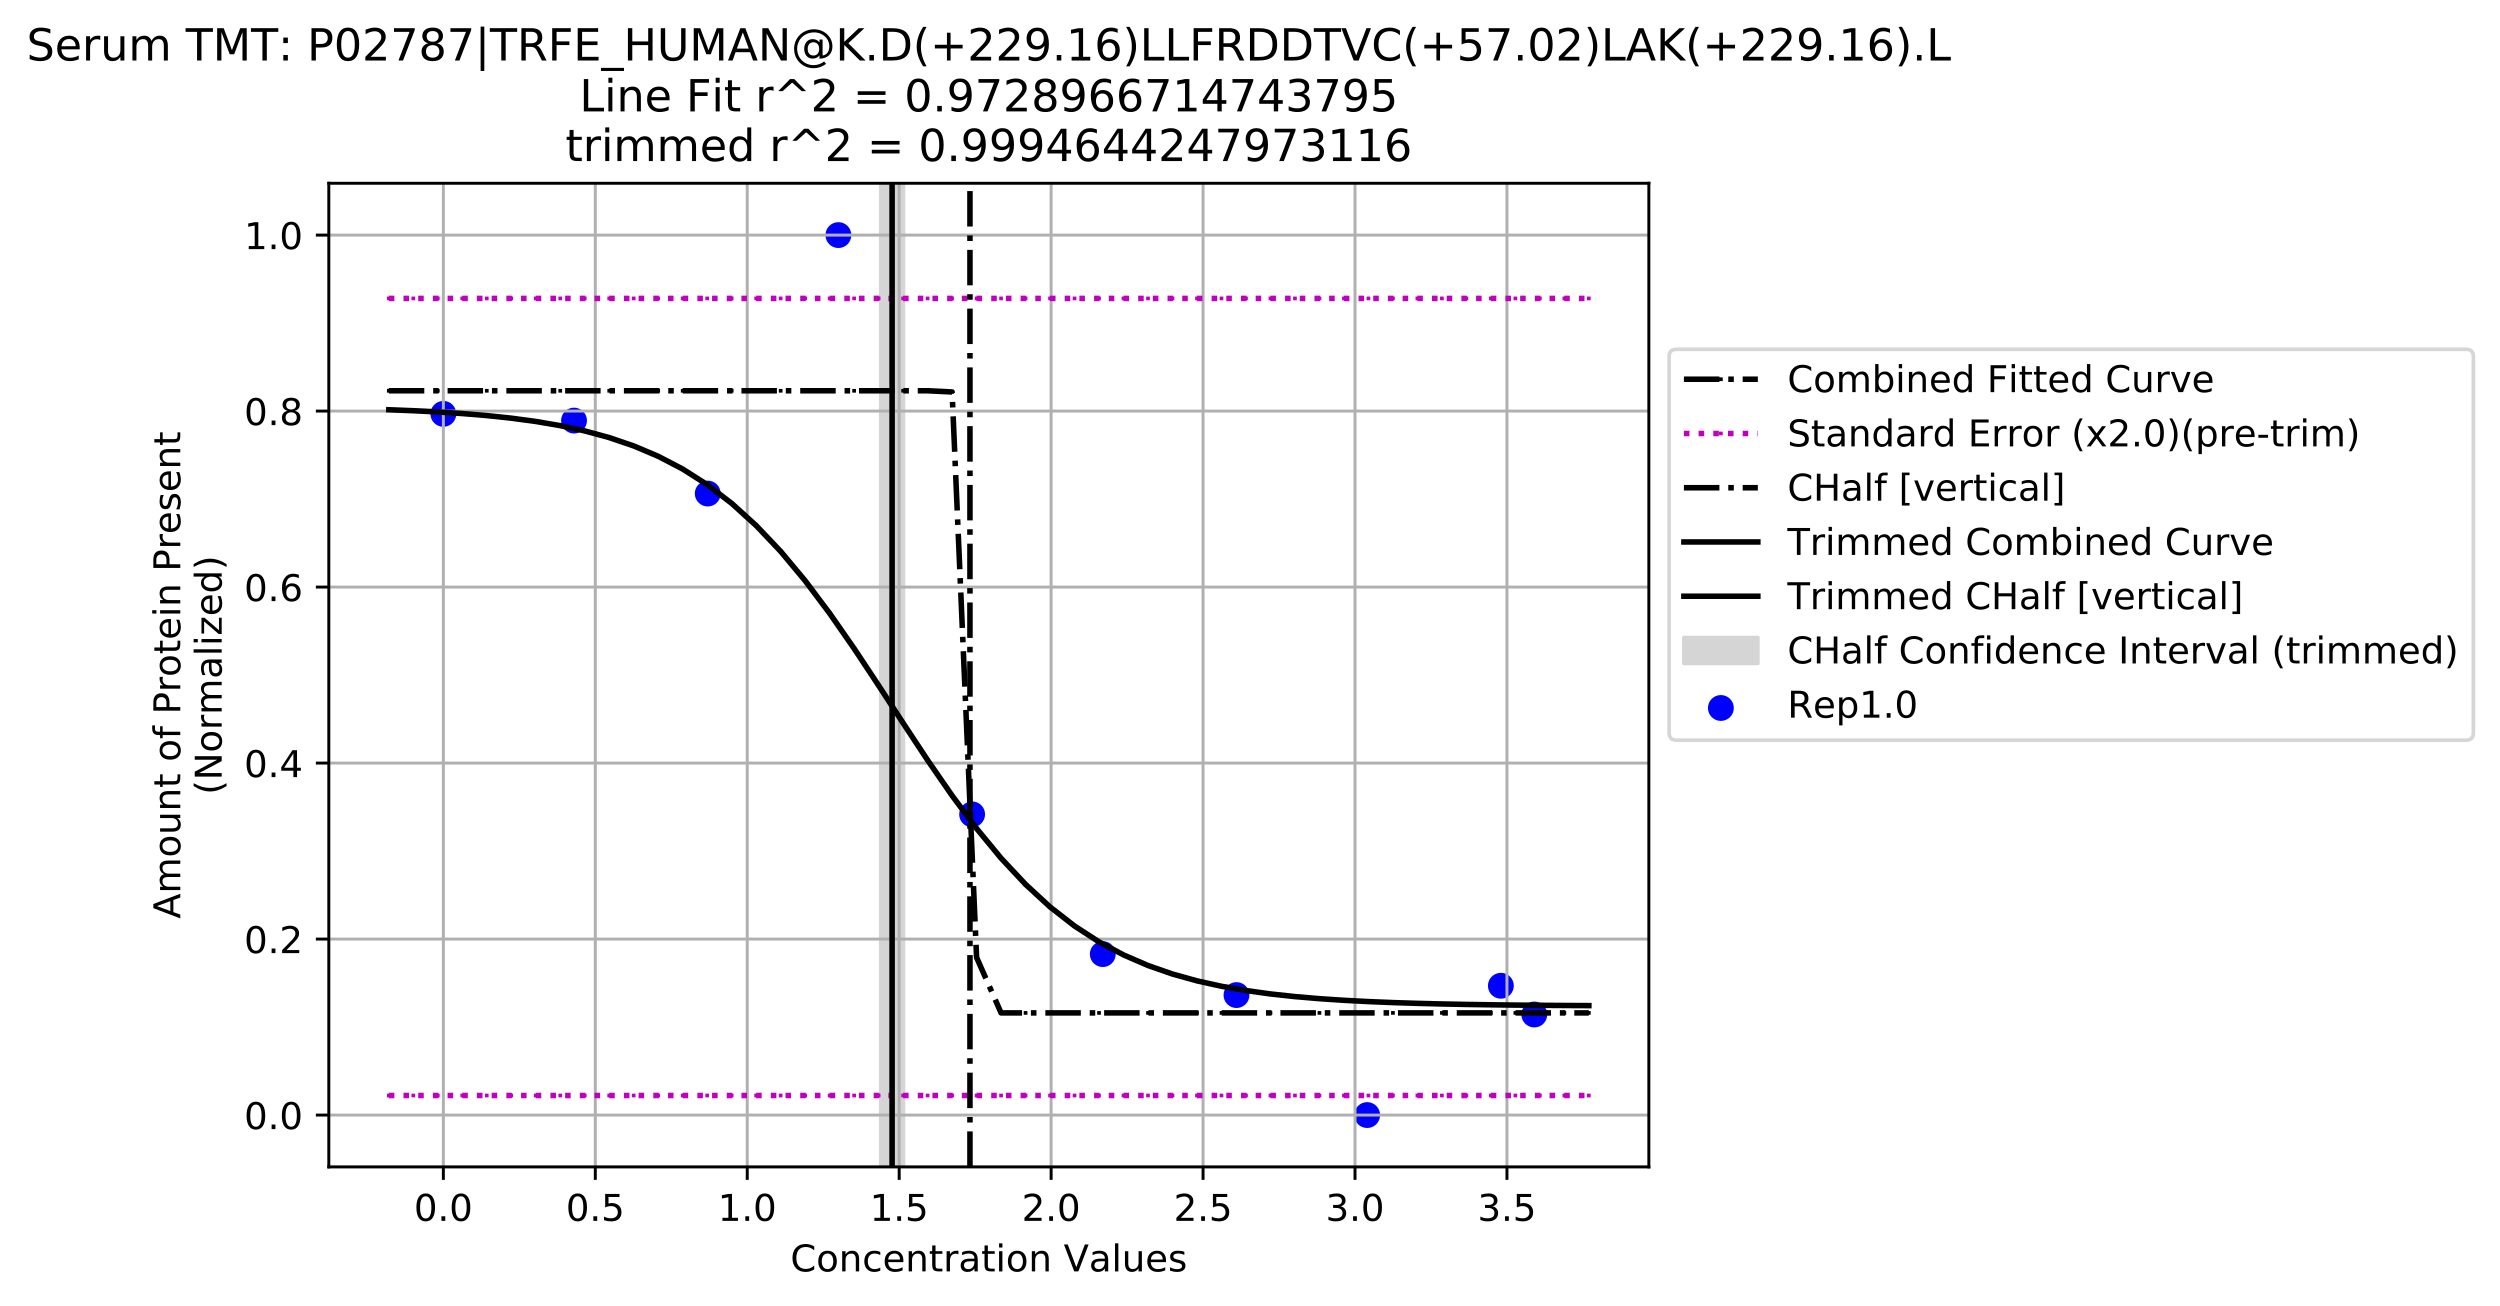 <?xml version="1.0" encoding="utf-8" standalone="no"?>
<!DOCTYPE svg PUBLIC "-//W3C//DTD SVG 1.1//EN"
  "http://www.w3.org/Graphics/SVG/1.1/DTD/svg11.dtd">
<!-- Created with matplotlib (https://matplotlib.org/) -->
<svg height="353.247pt" version="1.1" viewBox="0 0 676.347 353.247" width="676.347pt" xmlns="http://www.w3.org/2000/svg" xmlns:xlink="http://www.w3.org/1999/xlink">
 <defs>
  <style type="text/css">
*{stroke-linecap:butt;stroke-linejoin:round;}
  </style>
 </defs>
 <g id="figure_1">
  <g id="patch_1">
   <path d="M 0 353.247 
L 676.347 353.247 
L 676.347 0 
L 0 0 
z
" style="fill:#ffffff;"/>
  </g>
  <g id="axes_1">
   <g id="patch_2">
    <path d="M 88.957 315.691 
L 446.077 315.691 
L 446.077 49.579 
L 88.957 49.579 
z
" style="fill:#ffffff;"/>
   </g>
   <g id="patch_3">
    <path clip-path="url(#pb96889b819)" d="M 238.292 315.691 
L 238.292 49.579 
L 244.407 49.579 
L 244.407 315.691 
z
" style="fill:#d5d5d5;stroke:#d5d5d5;stroke-linejoin:miter;"/>
   </g>
   <g id="PathCollection_1">
    <defs>
     <path d="M 0 3 
C 0.796 3 1.559 2.684 2.121 2.121 
C 2.684 1.559 3 0.796 3 0 
C 3 -0.796 2.684 -1.559 2.121 -2.121 
C 1.559 -2.684 0.796 -3 0 -3 
C -0.796 -3 -1.559 -2.684 -2.121 -2.121 
C -2.684 -1.559 -3 -0.796 -3 0 
C -3 0.796 -2.684 1.559 -2.121 2.121 
C -1.559 2.684 -0.796 3 0 3 
z
" id="mfe07b96792" style="stroke:#0000ff;"/>
    </defs>
    <g clip-path="url(#pb96889b819)">
     <use style="fill:#0000ff;stroke:#0000ff;" x="119.946" xlink:href="#mfe07b96792" y="111.968"/>
     <use style="fill:#0000ff;stroke:#0000ff;" x="155.297" xlink:href="#mfe07b96792" y="113.786"/>
     <use style="fill:#0000ff;stroke:#0000ff;" x="191.471" xlink:href="#mfe07b96792" y="133.523"/>
     <use style="fill:#0000ff;stroke:#0000ff;" x="226.822" xlink:href="#mfe07b96792" y="63.601"/>
     <use style="fill:#0000ff;stroke:#0000ff;" x="262.995" xlink:href="#mfe07b96792" y="220.313"/>
     <use style="fill:#0000ff;stroke:#0000ff;" x="298.346" xlink:href="#mfe07b96792" y="258.122"/>
     <use style="fill:#0000ff;stroke:#0000ff;" x="334.519" xlink:href="#mfe07b96792" y="269.206"/>
     <use style="fill:#0000ff;stroke:#0000ff;" x="369.87" xlink:href="#mfe07b96792" y="301.67"/>
     <use style="fill:#0000ff;stroke:#0000ff;" x="406.044" xlink:href="#mfe07b96792" y="266.687"/>
     <use style="fill:#0000ff;stroke:#0000ff;" x="415.087" xlink:href="#mfe07b96792" y="274.463"/>
    </g>
   </g>
   <g id="matplotlib.axis_1">
    <g id="xtick_1">
     <g id="line2d_1">
      <path clip-path="url(#pb96889b819)" d="M 119.946 315.691 
L 119.946 49.579 
" style="fill:none;stroke:#b0b0b0;stroke-linecap:square;stroke-width:0.8;"/>
     </g>
     <g id="line2d_2">
      <defs>
       <path d="M 0 0 
L 0 3.5 
" id="m8b908f668e" style="stroke:#000000;stroke-width:0.8;"/>
      </defs>
      <g>
       <use style="stroke:#000000;stroke-width:0.8;" x="119.946" xlink:href="#m8b908f668e" y="315.691"/>
      </g>
     </g>
     <g id="text_1">
      <!-- 0.0 -->
      <defs>
       <path d="M 31.781 66.406 
Q 24.172 66.406 20.328 58.906 
Q 16.5 51.422 16.5 36.375 
Q 16.5 21.391 20.328 13.891 
Q 24.172 6.391 31.781 6.391 
Q 39.453 6.391 43.281 13.891 
Q 47.125 21.391 47.125 36.375 
Q 47.125 51.422 43.281 58.906 
Q 39.453 66.406 31.781 66.406 
z
M 31.781 74.219 
Q 44.047 74.219 50.516 64.516 
Q 56.984 54.828 56.984 36.375 
Q 56.984 17.969 50.516 8.266 
Q 44.047 -1.422 31.781 -1.422 
Q 19.531 -1.422 13.062 8.266 
Q 6.594 17.969 6.594 36.375 
Q 6.594 54.828 13.062 64.516 
Q 19.531 74.219 31.781 74.219 
z
" id="DejaVuSans-48"/>
       <path d="M 10.688 12.406 
L 21 12.406 
L 21 0 
L 10.688 0 
z
" id="DejaVuSans-46"/>
      </defs>
      <g transform="translate(111.995 330.29)scale(0.1 -0.1)">
       <use xlink:href="#DejaVuSans-48"/>
       <use x="63.623" xlink:href="#DejaVuSans-46"/>
       <use x="95.41" xlink:href="#DejaVuSans-48"/>
      </g>
     </g>
    </g>
    <g id="xtick_2">
     <g id="line2d_3">
      <path clip-path="url(#pb96889b819)" d="M 161.052 315.691 
L 161.052 49.579 
" style="fill:none;stroke:#b0b0b0;stroke-linecap:square;stroke-width:0.8;"/>
     </g>
     <g id="line2d_4">
      <g>
       <use style="stroke:#000000;stroke-width:0.8;" x="161.052" xlink:href="#m8b908f668e" y="315.691"/>
      </g>
     </g>
     <g id="text_2">
      <!-- 0.5 -->
      <defs>
       <path d="M 10.797 72.906 
L 49.516 72.906 
L 49.516 64.594 
L 19.828 64.594 
L 19.828 46.734 
Q 21.969 47.469 24.109 47.828 
Q 26.266 48.188 28.422 48.188 
Q 40.625 48.188 47.75 41.5 
Q 54.891 34.812 54.891 23.391 
Q 54.891 11.625 47.562 5.094 
Q 40.234 -1.422 26.906 -1.422 
Q 22.312 -1.422 17.547 -0.641 
Q 12.797 0.141 7.719 1.703 
L 7.719 11.625 
Q 12.109 9.234 16.797 8.062 
Q 21.484 6.891 26.703 6.891 
Q 35.156 6.891 40.078 11.328 
Q 45.016 15.766 45.016 23.391 
Q 45.016 31 40.078 35.438 
Q 35.156 39.891 26.703 39.891 
Q 22.75 39.891 18.812 39.016 
Q 14.891 38.141 10.797 36.281 
z
" id="DejaVuSans-53"/>
      </defs>
      <g transform="translate(153.101 330.29)scale(0.1 -0.1)">
       <use xlink:href="#DejaVuSans-48"/>
       <use x="63.623" xlink:href="#DejaVuSans-46"/>
       <use x="95.41" xlink:href="#DejaVuSans-53"/>
      </g>
     </g>
    </g>
    <g id="xtick_3">
     <g id="line2d_5">
      <path clip-path="url(#pb96889b819)" d="M 202.158 315.691 
L 202.158 49.579 
" style="fill:none;stroke:#b0b0b0;stroke-linecap:square;stroke-width:0.8;"/>
     </g>
     <g id="line2d_6">
      <g>
       <use style="stroke:#000000;stroke-width:0.8;" x="202.158" xlink:href="#m8b908f668e" y="315.691"/>
      </g>
     </g>
     <g id="text_3">
      <!-- 1.0 -->
      <defs>
       <path d="M 12.406 8.297 
L 28.516 8.297 
L 28.516 63.922 
L 10.984 60.406 
L 10.984 69.391 
L 28.422 72.906 
L 38.281 72.906 
L 38.281 8.297 
L 54.391 8.297 
L 54.391 0 
L 12.406 0 
z
" id="DejaVuSans-49"/>
      </defs>
      <g transform="translate(194.207 330.29)scale(0.1 -0.1)">
       <use xlink:href="#DejaVuSans-49"/>
       <use x="63.623" xlink:href="#DejaVuSans-46"/>
       <use x="95.41" xlink:href="#DejaVuSans-48"/>
      </g>
     </g>
    </g>
    <g id="xtick_4">
     <g id="line2d_7">
      <path clip-path="url(#pb96889b819)" d="M 243.264 315.691 
L 243.264 49.579 
" style="fill:none;stroke:#b0b0b0;stroke-linecap:square;stroke-width:0.8;"/>
     </g>
     <g id="line2d_8">
      <g>
       <use style="stroke:#000000;stroke-width:0.8;" x="243.264" xlink:href="#m8b908f668e" y="315.691"/>
      </g>
     </g>
     <g id="text_4">
      <!-- 1.5 -->
      <g transform="translate(235.313 330.29)scale(0.1 -0.1)">
       <use xlink:href="#DejaVuSans-49"/>
       <use x="63.623" xlink:href="#DejaVuSans-46"/>
       <use x="95.41" xlink:href="#DejaVuSans-53"/>
      </g>
     </g>
    </g>
    <g id="xtick_5">
     <g id="line2d_9">
      <path clip-path="url(#pb96889b819)" d="M 284.37 315.691 
L 284.37 49.579 
" style="fill:none;stroke:#b0b0b0;stroke-linecap:square;stroke-width:0.8;"/>
     </g>
     <g id="line2d_10">
      <g>
       <use style="stroke:#000000;stroke-width:0.8;" x="284.37" xlink:href="#m8b908f668e" y="315.691"/>
      </g>
     </g>
     <g id="text_5">
      <!-- 2.0 -->
      <defs>
       <path d="M 19.188 8.297 
L 53.609 8.297 
L 53.609 0 
L 7.328 0 
L 7.328 8.297 
Q 12.938 14.109 22.625 23.891 
Q 32.328 33.688 34.812 36.531 
Q 39.547 41.844 41.422 45.531 
Q 43.312 49.219 43.312 52.781 
Q 43.312 58.594 39.234 62.25 
Q 35.156 65.922 28.609 65.922 
Q 23.969 65.922 18.812 64.312 
Q 13.672 62.703 7.812 59.422 
L 7.812 69.391 
Q 13.766 71.781 18.938 73 
Q 24.125 74.219 28.422 74.219 
Q 39.75 74.219 46.484 68.547 
Q 53.219 62.891 53.219 53.422 
Q 53.219 48.922 51.531 44.891 
Q 49.859 40.875 45.406 35.406 
Q 44.188 33.984 37.641 27.219 
Q 31.109 20.453 19.188 8.297 
z
" id="DejaVuSans-50"/>
      </defs>
      <g transform="translate(276.418 330.29)scale(0.1 -0.1)">
       <use xlink:href="#DejaVuSans-50"/>
       <use x="63.623" xlink:href="#DejaVuSans-46"/>
       <use x="95.41" xlink:href="#DejaVuSans-48"/>
      </g>
     </g>
    </g>
    <g id="xtick_6">
     <g id="line2d_11">
      <path clip-path="url(#pb96889b819)" d="M 325.476 315.691 
L 325.476 49.579 
" style="fill:none;stroke:#b0b0b0;stroke-linecap:square;stroke-width:0.8;"/>
     </g>
     <g id="line2d_12">
      <g>
       <use style="stroke:#000000;stroke-width:0.8;" x="325.476" xlink:href="#m8b908f668e" y="315.691"/>
      </g>
     </g>
     <g id="text_6">
      <!-- 2.5 -->
      <g transform="translate(317.524 330.29)scale(0.1 -0.1)">
       <use xlink:href="#DejaVuSans-50"/>
       <use x="63.623" xlink:href="#DejaVuSans-46"/>
       <use x="95.41" xlink:href="#DejaVuSans-53"/>
      </g>
     </g>
    </g>
    <g id="xtick_7">
     <g id="line2d_13">
      <path clip-path="url(#pb96889b819)" d="M 366.582 315.691 
L 366.582 49.579 
" style="fill:none;stroke:#b0b0b0;stroke-linecap:square;stroke-width:0.8;"/>
     </g>
     <g id="line2d_14">
      <g>
       <use style="stroke:#000000;stroke-width:0.8;" x="366.582" xlink:href="#m8b908f668e" y="315.691"/>
      </g>
     </g>
     <g id="text_7">
      <!-- 3.0 -->
      <defs>
       <path d="M 40.578 39.312 
Q 47.656 37.797 51.625 33 
Q 55.609 28.219 55.609 21.188 
Q 55.609 10.406 48.188 4.484 
Q 40.766 -1.422 27.094 -1.422 
Q 22.516 -1.422 17.656 -0.516 
Q 12.797 0.391 7.625 2.203 
L 7.625 11.719 
Q 11.719 9.328 16.594 8.109 
Q 21.484 6.891 26.812 6.891 
Q 36.078 6.891 40.938 10.547 
Q 45.797 14.203 45.797 21.188 
Q 45.797 27.641 41.281 31.266 
Q 36.766 34.906 28.719 34.906 
L 20.219 34.906 
L 20.219 43.016 
L 29.109 43.016 
Q 36.375 43.016 40.234 45.922 
Q 44.094 48.828 44.094 54.297 
Q 44.094 59.906 40.109 62.906 
Q 36.141 65.922 28.719 65.922 
Q 24.656 65.922 20.016 65.031 
Q 15.375 64.156 9.812 62.312 
L 9.812 71.094 
Q 15.438 72.656 20.344 73.438 
Q 25.25 74.219 29.594 74.219 
Q 40.828 74.219 47.359 69.109 
Q 53.906 64.016 53.906 55.328 
Q 53.906 49.266 50.438 45.094 
Q 46.969 40.922 40.578 39.312 
z
" id="DejaVuSans-51"/>
      </defs>
      <g transform="translate(358.63 330.29)scale(0.1 -0.1)">
       <use xlink:href="#DejaVuSans-51"/>
       <use x="63.623" xlink:href="#DejaVuSans-46"/>
       <use x="95.41" xlink:href="#DejaVuSans-48"/>
      </g>
     </g>
    </g>
    <g id="xtick_8">
     <g id="line2d_15">
      <path clip-path="url(#pb96889b819)" d="M 407.688 315.691 
L 407.688 49.579 
" style="fill:none;stroke:#b0b0b0;stroke-linecap:square;stroke-width:0.8;"/>
     </g>
     <g id="line2d_16">
      <g>
       <use style="stroke:#000000;stroke-width:0.8;" x="407.688" xlink:href="#m8b908f668e" y="315.691"/>
      </g>
     </g>
     <g id="text_8">
      <!-- 3.5 -->
      <g transform="translate(399.736 330.29)scale(0.1 -0.1)">
       <use xlink:href="#DejaVuSans-51"/>
       <use x="63.623" xlink:href="#DejaVuSans-46"/>
       <use x="95.41" xlink:href="#DejaVuSans-53"/>
      </g>
     </g>
    </g>
    <g id="text_9">
     <!-- Concentration Values -->
     <defs>
      <path d="M 64.406 67.281 
L 64.406 56.891 
Q 59.422 61.531 53.781 63.812 
Q 48.141 66.109 41.797 66.109 
Q 29.297 66.109 22.656 58.469 
Q 16.016 50.828 16.016 36.375 
Q 16.016 21.969 22.656 14.328 
Q 29.297 6.688 41.797 6.688 
Q 48.141 6.688 53.781 8.984 
Q 59.422 11.281 64.406 15.922 
L 64.406 5.609 
Q 59.234 2.094 53.438 0.328 
Q 47.656 -1.422 41.219 -1.422 
Q 24.656 -1.422 15.125 8.703 
Q 5.609 18.844 5.609 36.375 
Q 5.609 53.953 15.125 64.078 
Q 24.656 74.219 41.219 74.219 
Q 47.75 74.219 53.531 72.484 
Q 59.328 70.75 64.406 67.281 
z
" id="DejaVuSans-67"/>
      <path d="M 30.609 48.391 
Q 23.391 48.391 19.188 42.75 
Q 14.984 37.109 14.984 27.297 
Q 14.984 17.484 19.156 11.844 
Q 23.344 6.203 30.609 6.203 
Q 37.797 6.203 41.984 11.859 
Q 46.188 17.531 46.188 27.297 
Q 46.188 37.016 41.984 42.703 
Q 37.797 48.391 30.609 48.391 
z
M 30.609 56 
Q 42.328 56 49.016 48.375 
Q 55.719 40.766 55.719 27.297 
Q 55.719 13.875 49.016 6.219 
Q 42.328 -1.422 30.609 -1.422 
Q 18.844 -1.422 12.172 6.219 
Q 5.516 13.875 5.516 27.297 
Q 5.516 40.766 12.172 48.375 
Q 18.844 56 30.609 56 
z
" id="DejaVuSans-111"/>
      <path d="M 54.891 33.016 
L 54.891 0 
L 45.906 0 
L 45.906 32.719 
Q 45.906 40.484 42.875 44.328 
Q 39.844 48.188 33.797 48.188 
Q 26.516 48.188 22.312 43.547 
Q 18.109 38.922 18.109 30.906 
L 18.109 0 
L 9.078 0 
L 9.078 54.688 
L 18.109 54.688 
L 18.109 46.188 
Q 21.344 51.125 25.703 53.562 
Q 30.078 56 35.797 56 
Q 45.219 56 50.047 50.172 
Q 54.891 44.344 54.891 33.016 
z
" id="DejaVuSans-110"/>
      <path d="M 48.781 52.594 
L 48.781 44.188 
Q 44.969 46.297 41.141 47.344 
Q 37.312 48.391 33.406 48.391 
Q 24.656 48.391 19.812 42.844 
Q 14.984 37.312 14.984 27.297 
Q 14.984 17.281 19.812 11.734 
Q 24.656 6.203 33.406 6.203 
Q 37.312 6.203 41.141 7.25 
Q 44.969 8.297 48.781 10.406 
L 48.781 2.094 
Q 45.016 0.344 40.984 -0.531 
Q 36.969 -1.422 32.422 -1.422 
Q 20.062 -1.422 12.781 6.344 
Q 5.516 14.109 5.516 27.297 
Q 5.516 40.672 12.859 48.328 
Q 20.219 56 33.016 56 
Q 37.156 56 41.109 55.141 
Q 45.062 54.297 48.781 52.594 
z
" id="DejaVuSans-99"/>
      <path d="M 56.203 29.594 
L 56.203 25.203 
L 14.891 25.203 
Q 15.484 15.922 20.484 11.062 
Q 25.484 6.203 34.422 6.203 
Q 39.594 6.203 44.453 7.469 
Q 49.312 8.734 54.109 11.281 
L 54.109 2.781 
Q 49.266 0.734 44.188 -0.344 
Q 39.109 -1.422 33.891 -1.422 
Q 20.797 -1.422 13.156 6.188 
Q 5.516 13.812 5.516 26.812 
Q 5.516 40.234 12.766 48.109 
Q 20.016 56 32.328 56 
Q 43.359 56 49.781 48.891 
Q 56.203 41.797 56.203 29.594 
z
M 47.219 32.234 
Q 47.125 39.594 43.094 43.984 
Q 39.062 48.391 32.422 48.391 
Q 24.906 48.391 20.391 44.141 
Q 15.875 39.891 15.188 32.172 
z
" id="DejaVuSans-101"/>
      <path d="M 18.312 70.219 
L 18.312 54.688 
L 36.812 54.688 
L 36.812 47.703 
L 18.312 47.703 
L 18.312 18.016 
Q 18.312 11.328 20.141 9.422 
Q 21.969 7.516 27.594 7.516 
L 36.812 7.516 
L 36.812 0 
L 27.594 0 
Q 17.188 0 13.234 3.875 
Q 9.281 7.766 9.281 18.016 
L 9.281 47.703 
L 2.688 47.703 
L 2.688 54.688 
L 9.281 54.688 
L 9.281 70.219 
z
" id="DejaVuSans-116"/>
      <path d="M 41.109 46.297 
Q 39.594 47.172 37.812 47.578 
Q 36.031 48 33.891 48 
Q 26.266 48 22.188 43.047 
Q 18.109 38.094 18.109 28.812 
L 18.109 0 
L 9.078 0 
L 9.078 54.688 
L 18.109 54.688 
L 18.109 46.188 
Q 20.953 51.172 25.484 53.578 
Q 30.031 56 36.531 56 
Q 37.453 56 38.578 55.875 
Q 39.703 55.766 41.062 55.516 
z
" id="DejaVuSans-114"/>
      <path d="M 34.281 27.484 
Q 23.391 27.484 19.188 25 
Q 14.984 22.516 14.984 16.5 
Q 14.984 11.719 18.141 8.906 
Q 21.297 6.109 26.703 6.109 
Q 34.188 6.109 38.703 11.406 
Q 43.219 16.703 43.219 25.484 
L 43.219 27.484 
z
M 52.203 31.203 
L 52.203 0 
L 43.219 0 
L 43.219 8.297 
Q 40.141 3.328 35.547 0.953 
Q 30.953 -1.422 24.312 -1.422 
Q 15.922 -1.422 10.953 3.297 
Q 6 8.016 6 15.922 
Q 6 25.141 12.172 29.828 
Q 18.359 34.516 30.609 34.516 
L 43.219 34.516 
L 43.219 35.406 
Q 43.219 41.609 39.141 45 
Q 35.062 48.391 27.688 48.391 
Q 23 48.391 18.547 47.266 
Q 14.109 46.141 10.016 43.891 
L 10.016 52.203 
Q 14.938 54.109 19.578 55.047 
Q 24.219 56 28.609 56 
Q 40.484 56 46.344 49.844 
Q 52.203 43.703 52.203 31.203 
z
" id="DejaVuSans-97"/>
      <path d="M 9.422 54.688 
L 18.406 54.688 
L 18.406 0 
L 9.422 0 
z
M 9.422 75.984 
L 18.406 75.984 
L 18.406 64.594 
L 9.422 64.594 
z
" id="DejaVuSans-105"/>
      <path id="DejaVuSans-32"/>
      <path d="M 28.609 0 
L 0.781 72.906 
L 11.078 72.906 
L 34.188 11.531 
L 57.328 72.906 
L 67.578 72.906 
L 39.797 0 
z
" id="DejaVuSans-86"/>
      <path d="M 9.422 75.984 
L 18.406 75.984 
L 18.406 0 
L 9.422 0 
z
" id="DejaVuSans-108"/>
      <path d="M 8.5 21.578 
L 8.5 54.688 
L 17.484 54.688 
L 17.484 21.922 
Q 17.484 14.156 20.5 10.266 
Q 23.531 6.391 29.594 6.391 
Q 36.859 6.391 41.078 11.031 
Q 45.312 15.672 45.312 23.688 
L 45.312 54.688 
L 54.297 54.688 
L 54.297 0 
L 45.312 0 
L 45.312 8.406 
Q 42.047 3.422 37.719 1 
Q 33.406 -1.422 27.688 -1.422 
Q 18.266 -1.422 13.375 4.438 
Q 8.5 10.297 8.5 21.578 
z
M 31.109 56 
z
" id="DejaVuSans-117"/>
      <path d="M 44.281 53.078 
L 44.281 44.578 
Q 40.484 46.531 36.375 47.5 
Q 32.281 48.484 27.875 48.484 
Q 21.188 48.484 17.844 46.438 
Q 14.5 44.391 14.5 40.281 
Q 14.5 37.156 16.891 35.375 
Q 19.281 33.594 26.516 31.984 
L 29.594 31.297 
Q 39.156 29.25 43.188 25.516 
Q 47.219 21.781 47.219 15.094 
Q 47.219 7.469 41.188 3.016 
Q 35.156 -1.422 24.609 -1.422 
Q 20.219 -1.422 15.453 -0.562 
Q 10.688 0.297 5.422 2 
L 5.422 11.281 
Q 10.406 8.688 15.234 7.391 
Q 20.062 6.109 24.812 6.109 
Q 31.156 6.109 34.562 8.281 
Q 37.984 10.453 37.984 14.406 
Q 37.984 18.062 35.516 20.016 
Q 33.062 21.969 24.703 23.781 
L 21.578 24.516 
Q 13.234 26.266 9.516 29.906 
Q 5.812 33.547 5.812 39.891 
Q 5.812 47.609 11.281 51.797 
Q 16.75 56 26.812 56 
Q 31.781 56 36.172 55.266 
Q 40.578 54.547 44.281 53.078 
z
" id="DejaVuSans-115"/>
     </defs>
     <g transform="translate(213.838 343.968)scale(0.1 -0.1)">
      <use xlink:href="#DejaVuSans-67"/>
      <use x="69.824" xlink:href="#DejaVuSans-111"/>
      <use x="131.006" xlink:href="#DejaVuSans-110"/>
      <use x="194.385" xlink:href="#DejaVuSans-99"/>
      <use x="249.365" xlink:href="#DejaVuSans-101"/>
      <use x="310.889" xlink:href="#DejaVuSans-110"/>
      <use x="374.268" xlink:href="#DejaVuSans-116"/>
      <use x="413.477" xlink:href="#DejaVuSans-114"/>
      <use x="454.59" xlink:href="#DejaVuSans-97"/>
      <use x="515.869" xlink:href="#DejaVuSans-116"/>
      <use x="555.078" xlink:href="#DejaVuSans-105"/>
      <use x="582.861" xlink:href="#DejaVuSans-111"/>
      <use x="644.043" xlink:href="#DejaVuSans-110"/>
      <use x="707.422" xlink:href="#DejaVuSans-32"/>
      <use x="739.209" xlink:href="#DejaVuSans-86"/>
      <use x="807.508" xlink:href="#DejaVuSans-97"/>
      <use x="868.787" xlink:href="#DejaVuSans-108"/>
      <use x="896.57" xlink:href="#DejaVuSans-117"/>
      <use x="959.949" xlink:href="#DejaVuSans-101"/>
      <use x="1021.473" xlink:href="#DejaVuSans-115"/>
     </g>
    </g>
   </g>
   <g id="matplotlib.axis_2">
    <g id="ytick_1">
     <g id="line2d_17">
      <path clip-path="url(#pb96889b819)" d="M 88.957 301.67 
L 446.077 301.67 
" style="fill:none;stroke:#b0b0b0;stroke-linecap:square;stroke-width:0.8;"/>
     </g>
     <g id="line2d_18">
      <defs>
       <path d="M 0 0 
L -3.5 0 
" id="m88832db7b0" style="stroke:#000000;stroke-width:0.8;"/>
      </defs>
      <g>
       <use style="stroke:#000000;stroke-width:0.8;" x="88.957" xlink:href="#m88832db7b0" y="301.67"/>
      </g>
     </g>
     <g id="text_10">
      <!-- 0.0 -->
      <g transform="translate(66.053 305.469)scale(0.1 -0.1)">
       <use xlink:href="#DejaVuSans-48"/>
       <use x="63.623" xlink:href="#DejaVuSans-46"/>
       <use x="95.41" xlink:href="#DejaVuSans-48"/>
      </g>
     </g>
    </g>
    <g id="ytick_2">
     <g id="line2d_19">
      <path clip-path="url(#pb96889b819)" d="M 88.957 254.056 
L 446.077 254.056 
" style="fill:none;stroke:#b0b0b0;stroke-linecap:square;stroke-width:0.8;"/>
     </g>
     <g id="line2d_20">
      <g>
       <use style="stroke:#000000;stroke-width:0.8;" x="88.957" xlink:href="#m88832db7b0" y="254.056"/>
      </g>
     </g>
     <g id="text_11">
      <!-- 0.2 -->
      <g transform="translate(66.053 257.855)scale(0.1 -0.1)">
       <use xlink:href="#DejaVuSans-48"/>
       <use x="63.623" xlink:href="#DejaVuSans-46"/>
       <use x="95.41" xlink:href="#DejaVuSans-50"/>
      </g>
     </g>
    </g>
    <g id="ytick_3">
     <g id="line2d_21">
      <path clip-path="url(#pb96889b819)" d="M 88.957 206.442 
L 446.077 206.442 
" style="fill:none;stroke:#b0b0b0;stroke-linecap:square;stroke-width:0.8;"/>
     </g>
     <g id="line2d_22">
      <g>
       <use style="stroke:#000000;stroke-width:0.8;" x="88.957" xlink:href="#m88832db7b0" y="206.442"/>
      </g>
     </g>
     <g id="text_12">
      <!-- 0.4 -->
      <defs>
       <path d="M 37.797 64.312 
L 12.891 25.391 
L 37.797 25.391 
z
M 35.203 72.906 
L 47.609 72.906 
L 47.609 25.391 
L 58.016 25.391 
L 58.016 17.188 
L 47.609 17.188 
L 47.609 0 
L 37.797 0 
L 37.797 17.188 
L 4.891 17.188 
L 4.891 26.703 
z
" id="DejaVuSans-52"/>
      </defs>
      <g transform="translate(66.053 210.241)scale(0.1 -0.1)">
       <use xlink:href="#DejaVuSans-48"/>
       <use x="63.623" xlink:href="#DejaVuSans-46"/>
       <use x="95.41" xlink:href="#DejaVuSans-52"/>
      </g>
     </g>
    </g>
    <g id="ytick_4">
     <g id="line2d_23">
      <path clip-path="url(#pb96889b819)" d="M 88.957 158.828 
L 446.077 158.828 
" style="fill:none;stroke:#b0b0b0;stroke-linecap:square;stroke-width:0.8;"/>
     </g>
     <g id="line2d_24">
      <g>
       <use style="stroke:#000000;stroke-width:0.8;" x="88.957" xlink:href="#m88832db7b0" y="158.828"/>
      </g>
     </g>
     <g id="text_13">
      <!-- 0.6 -->
      <defs>
       <path d="M 33.016 40.375 
Q 26.375 40.375 22.484 35.828 
Q 18.609 31.297 18.609 23.391 
Q 18.609 15.531 22.484 10.953 
Q 26.375 6.391 33.016 6.391 
Q 39.656 6.391 43.531 10.953 
Q 47.406 15.531 47.406 23.391 
Q 47.406 31.297 43.531 35.828 
Q 39.656 40.375 33.016 40.375 
z
M 52.594 71.297 
L 52.594 62.312 
Q 48.875 64.062 45.094 64.984 
Q 41.312 65.922 37.594 65.922 
Q 27.828 65.922 22.672 59.328 
Q 17.531 52.734 16.797 39.406 
Q 19.672 43.656 24.016 45.922 
Q 28.375 48.188 33.594 48.188 
Q 44.578 48.188 50.953 41.516 
Q 57.328 34.859 57.328 23.391 
Q 57.328 12.156 50.688 5.359 
Q 44.047 -1.422 33.016 -1.422 
Q 20.359 -1.422 13.672 8.266 
Q 6.984 17.969 6.984 36.375 
Q 6.984 53.656 15.188 63.938 
Q 23.391 74.219 37.203 74.219 
Q 40.922 74.219 44.703 73.484 
Q 48.484 72.75 52.594 71.297 
z
" id="DejaVuSans-54"/>
      </defs>
      <g transform="translate(66.053 162.627)scale(0.1 -0.1)">
       <use xlink:href="#DejaVuSans-48"/>
       <use x="63.623" xlink:href="#DejaVuSans-46"/>
       <use x="95.41" xlink:href="#DejaVuSans-54"/>
      </g>
     </g>
    </g>
    <g id="ytick_5">
     <g id="line2d_25">
      <path clip-path="url(#pb96889b819)" d="M 88.957 111.214 
L 446.077 111.214 
" style="fill:none;stroke:#b0b0b0;stroke-linecap:square;stroke-width:0.8;"/>
     </g>
     <g id="line2d_26">
      <g>
       <use style="stroke:#000000;stroke-width:0.8;" x="88.957" xlink:href="#m88832db7b0" y="111.214"/>
      </g>
     </g>
     <g id="text_14">
      <!-- 0.8 -->
      <defs>
       <path d="M 31.781 34.625 
Q 24.75 34.625 20.719 30.859 
Q 16.703 27.094 16.703 20.516 
Q 16.703 13.922 20.719 10.156 
Q 24.75 6.391 31.781 6.391 
Q 38.812 6.391 42.859 10.172 
Q 46.922 13.969 46.922 20.516 
Q 46.922 27.094 42.891 30.859 
Q 38.875 34.625 31.781 34.625 
z
M 21.922 38.812 
Q 15.578 40.375 12.031 44.719 
Q 8.5 49.078 8.5 55.328 
Q 8.5 64.062 14.719 69.141 
Q 20.953 74.219 31.781 74.219 
Q 42.672 74.219 48.875 69.141 
Q 55.078 64.062 55.078 55.328 
Q 55.078 49.078 51.531 44.719 
Q 48 40.375 41.703 38.812 
Q 48.828 37.156 52.797 32.312 
Q 56.781 27.484 56.781 20.516 
Q 56.781 9.906 50.312 4.234 
Q 43.844 -1.422 31.781 -1.422 
Q 19.734 -1.422 13.25 4.234 
Q 6.781 9.906 6.781 20.516 
Q 6.781 27.484 10.781 32.312 
Q 14.797 37.156 21.922 38.812 
z
M 18.312 54.391 
Q 18.312 48.734 21.844 45.562 
Q 25.391 42.391 31.781 42.391 
Q 38.141 42.391 41.719 45.562 
Q 45.312 48.734 45.312 54.391 
Q 45.312 60.062 41.719 63.234 
Q 38.141 66.406 31.781 66.406 
Q 25.391 66.406 21.844 63.234 
Q 18.312 60.062 18.312 54.391 
z
" id="DejaVuSans-56"/>
      </defs>
      <g transform="translate(66.053 115.014)scale(0.1 -0.1)">
       <use xlink:href="#DejaVuSans-48"/>
       <use x="63.623" xlink:href="#DejaVuSans-46"/>
       <use x="95.41" xlink:href="#DejaVuSans-56"/>
      </g>
     </g>
    </g>
    <g id="ytick_6">
     <g id="line2d_27">
      <path clip-path="url(#pb96889b819)" d="M 88.957 63.601 
L 446.077 63.601 
" style="fill:none;stroke:#b0b0b0;stroke-linecap:square;stroke-width:0.8;"/>
     </g>
     <g id="line2d_28">
      <g>
       <use style="stroke:#000000;stroke-width:0.8;" x="88.957" xlink:href="#m88832db7b0" y="63.601"/>
      </g>
     </g>
     <g id="text_15">
      <!-- 1.0 -->
      <g transform="translate(66.053 67.4)scale(0.1 -0.1)">
       <use xlink:href="#DejaVuSans-49"/>
       <use x="63.623" xlink:href="#DejaVuSans-46"/>
       <use x="95.41" xlink:href="#DejaVuSans-48"/>
      </g>
     </g>
    </g>
    <g id="text_16">
     <!-- Amount of Protein Present -->
     <defs>
      <path d="M 34.188 63.188 
L 20.797 26.906 
L 47.609 26.906 
z
M 28.609 72.906 
L 39.797 72.906 
L 67.578 0 
L 57.328 0 
L 50.688 18.703 
L 17.828 18.703 
L 11.188 0 
L 0.781 0 
z
" id="DejaVuSans-65"/>
      <path d="M 52 44.188 
Q 55.375 50.25 60.062 53.125 
Q 64.75 56 71.094 56 
Q 79.641 56 84.281 50.016 
Q 88.922 44.047 88.922 33.016 
L 88.922 0 
L 79.891 0 
L 79.891 32.719 
Q 79.891 40.578 77.094 44.375 
Q 74.312 48.188 68.609 48.188 
Q 61.625 48.188 57.562 43.547 
Q 53.516 38.922 53.516 30.906 
L 53.516 0 
L 44.484 0 
L 44.484 32.719 
Q 44.484 40.625 41.703 44.406 
Q 38.922 48.188 33.109 48.188 
Q 26.219 48.188 22.156 43.531 
Q 18.109 38.875 18.109 30.906 
L 18.109 0 
L 9.078 0 
L 9.078 54.688 
L 18.109 54.688 
L 18.109 46.188 
Q 21.188 51.219 25.484 53.609 
Q 29.781 56 35.688 56 
Q 41.656 56 45.828 52.969 
Q 50 49.953 52 44.188 
z
" id="DejaVuSans-109"/>
      <path d="M 37.109 75.984 
L 37.109 68.5 
L 28.516 68.5 
Q 23.688 68.5 21.797 66.547 
Q 19.922 64.594 19.922 59.516 
L 19.922 54.688 
L 34.719 54.688 
L 34.719 47.703 
L 19.922 47.703 
L 19.922 0 
L 10.891 0 
L 10.891 47.703 
L 2.297 47.703 
L 2.297 54.688 
L 10.891 54.688 
L 10.891 58.5 
Q 10.891 67.625 15.141 71.797 
Q 19.391 75.984 28.609 75.984 
z
" id="DejaVuSans-102"/>
      <path d="M 19.672 64.797 
L 19.672 37.406 
L 32.078 37.406 
Q 38.969 37.406 42.719 40.969 
Q 46.484 44.531 46.484 51.125 
Q 46.484 57.672 42.719 61.234 
Q 38.969 64.797 32.078 64.797 
z
M 9.812 72.906 
L 32.078 72.906 
Q 44.344 72.906 50.609 67.359 
Q 56.891 61.812 56.891 51.125 
Q 56.891 40.328 50.609 34.812 
Q 44.344 29.297 32.078 29.297 
L 19.672 29.297 
L 19.672 0 
L 9.812 0 
z
" id="DejaVuSans-80"/>
     </defs>
     <g transform="translate(48.776 248.546)rotate(-90)scale(0.1 -0.1)">
      <use xlink:href="#DejaVuSans-65"/>
      <use x="68.408" xlink:href="#DejaVuSans-109"/>
      <use x="165.82" xlink:href="#DejaVuSans-111"/>
      <use x="227.002" xlink:href="#DejaVuSans-117"/>
      <use x="290.381" xlink:href="#DejaVuSans-110"/>
      <use x="353.76" xlink:href="#DejaVuSans-116"/>
      <use x="392.969" xlink:href="#DejaVuSans-32"/>
      <use x="424.756" xlink:href="#DejaVuSans-111"/>
      <use x="485.938" xlink:href="#DejaVuSans-102"/>
      <use x="521.143" xlink:href="#DejaVuSans-32"/>
      <use x="552.93" xlink:href="#DejaVuSans-80"/>
      <use x="613.217" xlink:href="#DejaVuSans-114"/>
      <use x="654.299" xlink:href="#DejaVuSans-111"/>
      <use x="715.48" xlink:href="#DejaVuSans-116"/>
      <use x="754.689" xlink:href="#DejaVuSans-101"/>
      <use x="816.213" xlink:href="#DejaVuSans-105"/>
      <use x="843.996" xlink:href="#DejaVuSans-110"/>
      <use x="907.375" xlink:href="#DejaVuSans-32"/>
      <use x="939.162" xlink:href="#DejaVuSans-80"/>
      <use x="999.449" xlink:href="#DejaVuSans-114"/>
      <use x="1040.531" xlink:href="#DejaVuSans-101"/>
      <use x="1102.055" xlink:href="#DejaVuSans-115"/>
      <use x="1154.154" xlink:href="#DejaVuSans-101"/>
      <use x="1215.678" xlink:href="#DejaVuSans-110"/>
      <use x="1279.057" xlink:href="#DejaVuSans-116"/>
     </g>
     <!-- (Normalized) -->
     <defs>
      <path d="M 31 75.875 
Q 24.469 64.656 21.281 53.656 
Q 18.109 42.672 18.109 31.391 
Q 18.109 20.125 21.312 9.062 
Q 24.516 -2 31 -13.188 
L 23.188 -13.188 
Q 15.875 -1.703 12.234 9.375 
Q 8.594 20.453 8.594 31.391 
Q 8.594 42.281 12.203 53.312 
Q 15.828 64.359 23.188 75.875 
z
" id="DejaVuSans-40"/>
      <path d="M 9.812 72.906 
L 23.094 72.906 
L 55.422 11.922 
L 55.422 72.906 
L 64.984 72.906 
L 64.984 0 
L 51.703 0 
L 19.391 60.984 
L 19.391 0 
L 9.812 0 
z
" id="DejaVuSans-78"/>
      <path d="M 5.516 54.688 
L 48.188 54.688 
L 48.188 46.484 
L 14.406 7.172 
L 48.188 7.172 
L 48.188 0 
L 4.297 0 
L 4.297 8.203 
L 38.094 47.516 
L 5.516 47.516 
z
" id="DejaVuSans-122"/>
      <path d="M 45.406 46.391 
L 45.406 75.984 
L 54.391 75.984 
L 54.391 0 
L 45.406 0 
L 45.406 8.203 
Q 42.578 3.328 38.25 0.953 
Q 33.938 -1.422 27.875 -1.422 
Q 17.969 -1.422 11.734 6.484 
Q 5.516 14.406 5.516 27.297 
Q 5.516 40.188 11.734 48.094 
Q 17.969 56 27.875 56 
Q 33.938 56 38.25 53.625 
Q 42.578 51.266 45.406 46.391 
z
M 14.797 27.297 
Q 14.797 17.391 18.875 11.75 
Q 22.953 6.109 30.078 6.109 
Q 37.203 6.109 41.297 11.75 
Q 45.406 17.391 45.406 27.297 
Q 45.406 37.203 41.297 42.844 
Q 37.203 48.484 30.078 48.484 
Q 22.953 48.484 18.875 42.844 
Q 14.797 37.203 14.797 27.297 
z
" id="DejaVuSans-100"/>
      <path d="M 8.016 75.875 
L 15.828 75.875 
Q 23.141 64.359 26.781 53.312 
Q 30.422 42.281 30.422 31.391 
Q 30.422 20.453 26.781 9.375 
Q 23.141 -1.703 15.828 -13.188 
L 8.016 -13.188 
Q 14.5 -2 17.703 9.062 
Q 20.906 20.125 20.906 31.391 
Q 20.906 42.672 17.703 53.656 
Q 14.5 64.656 8.016 75.875 
z
" id="DejaVuSans-41"/>
     </defs>
     <g transform="translate(59.974 214.979)rotate(-90)scale(0.1 -0.1)">
      <use xlink:href="#DejaVuSans-40"/>
      <use x="39.014" xlink:href="#DejaVuSans-78"/>
      <use x="113.818" xlink:href="#DejaVuSans-111"/>
      <use x="175" xlink:href="#DejaVuSans-114"/>
      <use x="216.098" xlink:href="#DejaVuSans-109"/>
      <use x="313.51" xlink:href="#DejaVuSans-97"/>
      <use x="374.789" xlink:href="#DejaVuSans-108"/>
      <use x="402.572" xlink:href="#DejaVuSans-105"/>
      <use x="430.355" xlink:href="#DejaVuSans-122"/>
      <use x="482.846" xlink:href="#DejaVuSans-101"/>
      <use x="544.369" xlink:href="#DejaVuSans-100"/>
      <use x="607.846" xlink:href="#DejaVuSans-41"/>
     </g>
    </g>
   </g>
   <g id="line2d_29">
    <path clip-path="url(#pb96889b819)" d="M 105.189 105.719 
L 111.815 105.719 
L 118.44 105.719 
L 125.066 105.719 
L 131.692 105.719 
L 138.317 105.719 
L 144.943 105.719 
L 151.569 105.719 
L 158.194 105.719 
L 164.82 105.719 
L 171.445 105.719 
L 178.071 105.719 
L 184.697 105.719 
L 191.322 105.719 
L 197.948 105.719 
L 204.573 105.719 
L 211.199 105.719 
L 217.825 105.719 
L 224.45 105.719 
L 231.076 105.719 
L 237.701 105.719 
L 244.327 105.719 
L 250.953 105.719 
L 257.578 106.041 
L 264.204 259.017 
L 270.829 274.026 
L 277.455 274.029 
L 284.081 274.029 
L 290.706 274.029 
L 297.332 274.029 
L 303.957 274.029 
L 310.583 274.029 
L 317.209 274.029 
L 323.834 274.029 
L 330.46 274.029 
L 337.085 274.029 
L 343.711 274.029 
L 350.337 274.029 
L 356.962 274.029 
L 363.588 274.029 
L 370.213 274.029 
L 376.839 274.029 
L 383.465 274.029 
L 390.09 274.029 
L 396.716 274.029 
L 403.341 274.029 
L 409.967 274.029 
L 416.593 274.029 
L 423.218 274.029 
L 429.844 274.029 
" style="fill:none;stroke:#000000;stroke-dasharray:9.6,2.4,1.5,2.4;stroke-dashoffset:0;stroke-width:1.5;"/>
    <defs>
     <path d="M -0.5 0.5 
L 0.5 0.5 
L 0.5 -0.5 
L -0.5 -0.5 
z
" id="m04f9a1cc1d"/>
    </defs>
    <g clip-path="url(#pb96889b819)">
     <use x="105.189" xlink:href="#m04f9a1cc1d" y="105.719"/>
     <use x="111.815" xlink:href="#m04f9a1cc1d" y="105.719"/>
     <use x="118.44" xlink:href="#m04f9a1cc1d" y="105.719"/>
     <use x="125.066" xlink:href="#m04f9a1cc1d" y="105.719"/>
     <use x="131.692" xlink:href="#m04f9a1cc1d" y="105.719"/>
     <use x="138.317" xlink:href="#m04f9a1cc1d" y="105.719"/>
     <use x="144.943" xlink:href="#m04f9a1cc1d" y="105.719"/>
     <use x="151.569" xlink:href="#m04f9a1cc1d" y="105.719"/>
     <use x="158.194" xlink:href="#m04f9a1cc1d" y="105.719"/>
     <use x="164.82" xlink:href="#m04f9a1cc1d" y="105.719"/>
     <use x="171.445" xlink:href="#m04f9a1cc1d" y="105.719"/>
     <use x="178.071" xlink:href="#m04f9a1cc1d" y="105.719"/>
     <use x="184.697" xlink:href="#m04f9a1cc1d" y="105.719"/>
     <use x="191.322" xlink:href="#m04f9a1cc1d" y="105.719"/>
     <use x="197.948" xlink:href="#m04f9a1cc1d" y="105.719"/>
     <use x="204.573" xlink:href="#m04f9a1cc1d" y="105.719"/>
     <use x="211.199" xlink:href="#m04f9a1cc1d" y="105.719"/>
     <use x="217.825" xlink:href="#m04f9a1cc1d" y="105.719"/>
     <use x="224.45" xlink:href="#m04f9a1cc1d" y="105.719"/>
     <use x="231.076" xlink:href="#m04f9a1cc1d" y="105.719"/>
     <use x="237.701" xlink:href="#m04f9a1cc1d" y="105.719"/>
     <use x="244.327" xlink:href="#m04f9a1cc1d" y="105.719"/>
     <use x="250.953" xlink:href="#m04f9a1cc1d" y="105.719"/>
     <use x="257.578" xlink:href="#m04f9a1cc1d" y="106.041"/>
     <use x="264.204" xlink:href="#m04f9a1cc1d" y="259.017"/>
     <use x="270.829" xlink:href="#m04f9a1cc1d" y="274.026"/>
     <use x="277.455" xlink:href="#m04f9a1cc1d" y="274.029"/>
     <use x="284.081" xlink:href="#m04f9a1cc1d" y="274.029"/>
     <use x="290.706" xlink:href="#m04f9a1cc1d" y="274.029"/>
     <use x="297.332" xlink:href="#m04f9a1cc1d" y="274.029"/>
     <use x="303.957" xlink:href="#m04f9a1cc1d" y="274.029"/>
     <use x="310.583" xlink:href="#m04f9a1cc1d" y="274.029"/>
     <use x="317.209" xlink:href="#m04f9a1cc1d" y="274.029"/>
     <use x="323.834" xlink:href="#m04f9a1cc1d" y="274.029"/>
     <use x="330.46" xlink:href="#m04f9a1cc1d" y="274.029"/>
     <use x="337.085" xlink:href="#m04f9a1cc1d" y="274.029"/>
     <use x="343.711" xlink:href="#m04f9a1cc1d" y="274.029"/>
     <use x="350.337" xlink:href="#m04f9a1cc1d" y="274.029"/>
     <use x="356.962" xlink:href="#m04f9a1cc1d" y="274.029"/>
     <use x="363.588" xlink:href="#m04f9a1cc1d" y="274.029"/>
     <use x="370.213" xlink:href="#m04f9a1cc1d" y="274.029"/>
     <use x="376.839" xlink:href="#m04f9a1cc1d" y="274.029"/>
     <use x="383.465" xlink:href="#m04f9a1cc1d" y="274.029"/>
     <use x="390.09" xlink:href="#m04f9a1cc1d" y="274.029"/>
     <use x="396.716" xlink:href="#m04f9a1cc1d" y="274.029"/>
     <use x="403.341" xlink:href="#m04f9a1cc1d" y="274.029"/>
     <use x="409.967" xlink:href="#m04f9a1cc1d" y="274.029"/>
     <use x="416.593" xlink:href="#m04f9a1cc1d" y="274.029"/>
     <use x="423.218" xlink:href="#m04f9a1cc1d" y="274.029"/>
     <use x="429.844" xlink:href="#m04f9a1cc1d" y="274.029"/>
    </g>
   </g>
   <g id="line2d_30">
    <path clip-path="url(#pb96889b819)" d="M 105.189 296.377 
L 111.815 296.377 
L 118.44 296.377 
L 125.066 296.377 
L 131.692 296.377 
L 138.317 296.377 
L 144.943 296.377 
L 151.569 296.377 
L 158.194 296.377 
L 164.82 296.377 
L 171.445 296.377 
L 178.071 296.377 
L 184.697 296.377 
L 191.322 296.377 
L 197.948 296.377 
L 204.573 296.377 
L 211.199 296.377 
L 217.825 296.377 
L 224.45 296.377 
L 231.076 296.377 
L 237.701 296.377 
L 244.327 296.377 
L 250.953 296.377 
L 257.578 296.377 
L 264.204 296.377 
L 270.829 296.377 
L 277.455 296.377 
L 284.081 296.377 
L 290.706 296.377 
L 297.332 296.377 
L 303.957 296.377 
L 310.583 296.377 
L 317.209 296.377 
L 323.834 296.377 
L 330.46 296.377 
L 337.085 296.377 
L 343.711 296.377 
L 350.337 296.377 
L 356.962 296.377 
L 363.588 296.377 
L 370.213 296.377 
L 376.839 296.377 
L 383.465 296.377 
L 390.09 296.377 
L 396.716 296.377 
L 403.341 296.377 
L 409.967 296.377 
L 416.593 296.377 
L 423.218 296.377 
L 429.844 296.377 
" style="fill:none;stroke:#bf00bf;stroke-dasharray:1.5,2.475;stroke-dashoffset:0;stroke-width:1.5;"/>
    <defs>
     <path d="M -0.5 0.5 
L 0.5 0.5 
L 0.5 -0.5 
L -0.5 -0.5 
z
" id="me82f1e5e96"/>
    </defs>
    <g clip-path="url(#pb96889b819)">
     <use style="fill:#bf00bf;" x="105.189" xlink:href="#me82f1e5e96" y="296.377"/>
     <use style="fill:#bf00bf;" x="111.815" xlink:href="#me82f1e5e96" y="296.377"/>
     <use style="fill:#bf00bf;" x="118.44" xlink:href="#me82f1e5e96" y="296.377"/>
     <use style="fill:#bf00bf;" x="125.066" xlink:href="#me82f1e5e96" y="296.377"/>
     <use style="fill:#bf00bf;" x="131.692" xlink:href="#me82f1e5e96" y="296.377"/>
     <use style="fill:#bf00bf;" x="138.317" xlink:href="#me82f1e5e96" y="296.377"/>
     <use style="fill:#bf00bf;" x="144.943" xlink:href="#me82f1e5e96" y="296.377"/>
     <use style="fill:#bf00bf;" x="151.569" xlink:href="#me82f1e5e96" y="296.377"/>
     <use style="fill:#bf00bf;" x="158.194" xlink:href="#me82f1e5e96" y="296.377"/>
     <use style="fill:#bf00bf;" x="164.82" xlink:href="#me82f1e5e96" y="296.377"/>
     <use style="fill:#bf00bf;" x="171.445" xlink:href="#me82f1e5e96" y="296.377"/>
     <use style="fill:#bf00bf;" x="178.071" xlink:href="#me82f1e5e96" y="296.377"/>
     <use style="fill:#bf00bf;" x="184.697" xlink:href="#me82f1e5e96" y="296.377"/>
     <use style="fill:#bf00bf;" x="191.322" xlink:href="#me82f1e5e96" y="296.377"/>
     <use style="fill:#bf00bf;" x="197.948" xlink:href="#me82f1e5e96" y="296.377"/>
     <use style="fill:#bf00bf;" x="204.573" xlink:href="#me82f1e5e96" y="296.377"/>
     <use style="fill:#bf00bf;" x="211.199" xlink:href="#me82f1e5e96" y="296.377"/>
     <use style="fill:#bf00bf;" x="217.825" xlink:href="#me82f1e5e96" y="296.377"/>
     <use style="fill:#bf00bf;" x="224.45" xlink:href="#me82f1e5e96" y="296.377"/>
     <use style="fill:#bf00bf;" x="231.076" xlink:href="#me82f1e5e96" y="296.377"/>
     <use style="fill:#bf00bf;" x="237.701" xlink:href="#me82f1e5e96" y="296.377"/>
     <use style="fill:#bf00bf;" x="244.327" xlink:href="#me82f1e5e96" y="296.377"/>
     <use style="fill:#bf00bf;" x="250.953" xlink:href="#me82f1e5e96" y="296.377"/>
     <use style="fill:#bf00bf;" x="257.578" xlink:href="#me82f1e5e96" y="296.377"/>
     <use style="fill:#bf00bf;" x="264.204" xlink:href="#me82f1e5e96" y="296.377"/>
     <use style="fill:#bf00bf;" x="270.829" xlink:href="#me82f1e5e96" y="296.377"/>
     <use style="fill:#bf00bf;" x="277.455" xlink:href="#me82f1e5e96" y="296.377"/>
     <use style="fill:#bf00bf;" x="284.081" xlink:href="#me82f1e5e96" y="296.377"/>
     <use style="fill:#bf00bf;" x="290.706" xlink:href="#me82f1e5e96" y="296.377"/>
     <use style="fill:#bf00bf;" x="297.332" xlink:href="#me82f1e5e96" y="296.377"/>
     <use style="fill:#bf00bf;" x="303.957" xlink:href="#me82f1e5e96" y="296.377"/>
     <use style="fill:#bf00bf;" x="310.583" xlink:href="#me82f1e5e96" y="296.377"/>
     <use style="fill:#bf00bf;" x="317.209" xlink:href="#me82f1e5e96" y="296.377"/>
     <use style="fill:#bf00bf;" x="323.834" xlink:href="#me82f1e5e96" y="296.377"/>
     <use style="fill:#bf00bf;" x="330.46" xlink:href="#me82f1e5e96" y="296.377"/>
     <use style="fill:#bf00bf;" x="337.085" xlink:href="#me82f1e5e96" y="296.377"/>
     <use style="fill:#bf00bf;" x="343.711" xlink:href="#me82f1e5e96" y="296.377"/>
     <use style="fill:#bf00bf;" x="350.337" xlink:href="#me82f1e5e96" y="296.377"/>
     <use style="fill:#bf00bf;" x="356.962" xlink:href="#me82f1e5e96" y="296.377"/>
     <use style="fill:#bf00bf;" x="363.588" xlink:href="#me82f1e5e96" y="296.377"/>
     <use style="fill:#bf00bf;" x="370.213" xlink:href="#me82f1e5e96" y="296.377"/>
     <use style="fill:#bf00bf;" x="376.839" xlink:href="#me82f1e5e96" y="296.377"/>
     <use style="fill:#bf00bf;" x="383.465" xlink:href="#me82f1e5e96" y="296.377"/>
     <use style="fill:#bf00bf;" x="390.09" xlink:href="#me82f1e5e96" y="296.377"/>
     <use style="fill:#bf00bf;" x="396.716" xlink:href="#me82f1e5e96" y="296.377"/>
     <use style="fill:#bf00bf;" x="403.341" xlink:href="#me82f1e5e96" y="296.377"/>
     <use style="fill:#bf00bf;" x="409.967" xlink:href="#me82f1e5e96" y="296.377"/>
     <use style="fill:#bf00bf;" x="416.593" xlink:href="#me82f1e5e96" y="296.377"/>
     <use style="fill:#bf00bf;" x="423.218" xlink:href="#me82f1e5e96" y="296.377"/>
     <use style="fill:#bf00bf;" x="429.844" xlink:href="#me82f1e5e96" y="296.377"/>
    </g>
   </g>
   <g id="line2d_31">
    <path clip-path="url(#pb96889b819)" d="M 105.189 80.734 
L 111.815 80.734 
L 118.44 80.734 
L 125.066 80.734 
L 131.692 80.734 
L 138.317 80.734 
L 144.943 80.734 
L 151.569 80.734 
L 158.194 80.734 
L 164.82 80.734 
L 171.445 80.734 
L 178.071 80.734 
L 184.697 80.734 
L 191.322 80.734 
L 197.948 80.734 
L 204.573 80.734 
L 211.199 80.734 
L 217.825 80.734 
L 224.45 80.734 
L 231.076 80.734 
L 237.701 80.734 
L 244.327 80.734 
L 250.953 80.734 
L 257.578 80.734 
L 264.204 80.734 
L 270.829 80.734 
L 277.455 80.734 
L 284.081 80.734 
L 290.706 80.734 
L 297.332 80.734 
L 303.957 80.734 
L 310.583 80.734 
L 317.209 80.734 
L 323.834 80.734 
L 330.46 80.734 
L 337.085 80.734 
L 343.711 80.734 
L 350.337 80.734 
L 356.962 80.734 
L 363.588 80.734 
L 370.213 80.734 
L 376.839 80.734 
L 383.465 80.734 
L 390.09 80.734 
L 396.716 80.734 
L 403.341 80.734 
L 409.967 80.734 
L 416.593 80.734 
L 423.218 80.734 
L 429.844 80.734 
" style="fill:none;stroke:#bf00bf;stroke-dasharray:1.5,2.475;stroke-dashoffset:0;stroke-width:1.5;"/>
    <g clip-path="url(#pb96889b819)">
     <use style="fill:#bf00bf;" x="105.189" xlink:href="#me82f1e5e96" y="80.734"/>
     <use style="fill:#bf00bf;" x="111.815" xlink:href="#me82f1e5e96" y="80.734"/>
     <use style="fill:#bf00bf;" x="118.44" xlink:href="#me82f1e5e96" y="80.734"/>
     <use style="fill:#bf00bf;" x="125.066" xlink:href="#me82f1e5e96" y="80.734"/>
     <use style="fill:#bf00bf;" x="131.692" xlink:href="#me82f1e5e96" y="80.734"/>
     <use style="fill:#bf00bf;" x="138.317" xlink:href="#me82f1e5e96" y="80.734"/>
     <use style="fill:#bf00bf;" x="144.943" xlink:href="#me82f1e5e96" y="80.734"/>
     <use style="fill:#bf00bf;" x="151.569" xlink:href="#me82f1e5e96" y="80.734"/>
     <use style="fill:#bf00bf;" x="158.194" xlink:href="#me82f1e5e96" y="80.734"/>
     <use style="fill:#bf00bf;" x="164.82" xlink:href="#me82f1e5e96" y="80.734"/>
     <use style="fill:#bf00bf;" x="171.445" xlink:href="#me82f1e5e96" y="80.734"/>
     <use style="fill:#bf00bf;" x="178.071" xlink:href="#me82f1e5e96" y="80.734"/>
     <use style="fill:#bf00bf;" x="184.697" xlink:href="#me82f1e5e96" y="80.734"/>
     <use style="fill:#bf00bf;" x="191.322" xlink:href="#me82f1e5e96" y="80.734"/>
     <use style="fill:#bf00bf;" x="197.948" xlink:href="#me82f1e5e96" y="80.734"/>
     <use style="fill:#bf00bf;" x="204.573" xlink:href="#me82f1e5e96" y="80.734"/>
     <use style="fill:#bf00bf;" x="211.199" xlink:href="#me82f1e5e96" y="80.734"/>
     <use style="fill:#bf00bf;" x="217.825" xlink:href="#me82f1e5e96" y="80.734"/>
     <use style="fill:#bf00bf;" x="224.45" xlink:href="#me82f1e5e96" y="80.734"/>
     <use style="fill:#bf00bf;" x="231.076" xlink:href="#me82f1e5e96" y="80.734"/>
     <use style="fill:#bf00bf;" x="237.701" xlink:href="#me82f1e5e96" y="80.734"/>
     <use style="fill:#bf00bf;" x="244.327" xlink:href="#me82f1e5e96" y="80.734"/>
     <use style="fill:#bf00bf;" x="250.953" xlink:href="#me82f1e5e96" y="80.734"/>
     <use style="fill:#bf00bf;" x="257.578" xlink:href="#me82f1e5e96" y="80.734"/>
     <use style="fill:#bf00bf;" x="264.204" xlink:href="#me82f1e5e96" y="80.734"/>
     <use style="fill:#bf00bf;" x="270.829" xlink:href="#me82f1e5e96" y="80.734"/>
     <use style="fill:#bf00bf;" x="277.455" xlink:href="#me82f1e5e96" y="80.734"/>
     <use style="fill:#bf00bf;" x="284.081" xlink:href="#me82f1e5e96" y="80.734"/>
     <use style="fill:#bf00bf;" x="290.706" xlink:href="#me82f1e5e96" y="80.734"/>
     <use style="fill:#bf00bf;" x="297.332" xlink:href="#me82f1e5e96" y="80.734"/>
     <use style="fill:#bf00bf;" x="303.957" xlink:href="#me82f1e5e96" y="80.734"/>
     <use style="fill:#bf00bf;" x="310.583" xlink:href="#me82f1e5e96" y="80.734"/>
     <use style="fill:#bf00bf;" x="317.209" xlink:href="#me82f1e5e96" y="80.734"/>
     <use style="fill:#bf00bf;" x="323.834" xlink:href="#me82f1e5e96" y="80.734"/>
     <use style="fill:#bf00bf;" x="330.46" xlink:href="#me82f1e5e96" y="80.734"/>
     <use style="fill:#bf00bf;" x="337.085" xlink:href="#me82f1e5e96" y="80.734"/>
     <use style="fill:#bf00bf;" x="343.711" xlink:href="#me82f1e5e96" y="80.734"/>
     <use style="fill:#bf00bf;" x="350.337" xlink:href="#me82f1e5e96" y="80.734"/>
     <use style="fill:#bf00bf;" x="356.962" xlink:href="#me82f1e5e96" y="80.734"/>
     <use style="fill:#bf00bf;" x="363.588" xlink:href="#me82f1e5e96" y="80.734"/>
     <use style="fill:#bf00bf;" x="370.213" xlink:href="#me82f1e5e96" y="80.734"/>
     <use style="fill:#bf00bf;" x="376.839" xlink:href="#me82f1e5e96" y="80.734"/>
     <use style="fill:#bf00bf;" x="383.465" xlink:href="#me82f1e5e96" y="80.734"/>
     <use style="fill:#bf00bf;" x="390.09" xlink:href="#me82f1e5e96" y="80.734"/>
     <use style="fill:#bf00bf;" x="396.716" xlink:href="#me82f1e5e96" y="80.734"/>
     <use style="fill:#bf00bf;" x="403.341" xlink:href="#me82f1e5e96" y="80.734"/>
     <use style="fill:#bf00bf;" x="409.967" xlink:href="#me82f1e5e96" y="80.734"/>
     <use style="fill:#bf00bf;" x="416.593" xlink:href="#me82f1e5e96" y="80.734"/>
     <use style="fill:#bf00bf;" x="423.218" xlink:href="#me82f1e5e96" y="80.734"/>
     <use style="fill:#bf00bf;" x="429.844" xlink:href="#me82f1e5e96" y="80.734"/>
    </g>
   </g>
   <g id="line2d_32">
    <path clip-path="url(#pb96889b819)" d="M 262.41 315.691 
L 262.41 49.579 
" style="fill:none;stroke:#000000;stroke-dasharray:9.6,2.4,1.5,2.4;stroke-dashoffset:0;stroke-width:1.5;"/>
   </g>
   <g id="line2d_33">
    <path clip-path="url(#pb96889b819)" d="M 105.189 110.851 
L 111.815 111.114 
L 118.44 111.45 
L 125.066 111.88 
L 131.692 112.43 
L 138.317 113.131 
L 144.943 114.022 
L 151.569 115.154 
L 158.194 116.585 
L 164.82 118.387 
L 171.445 120.643 
L 178.071 123.447 
L 184.697 126.902 
L 191.322 131.115 
L 197.948 136.184 
L 204.573 142.188 
L 211.199 149.169 
L 217.825 157.113 
L 224.45 165.931 
L 231.076 175.46 
L 237.701 185.457 
L 244.327 195.628 
L 250.953 205.657 
L 257.578 215.245 
L 264.204 224.144 
L 270.829 232.181 
L 277.455 239.261 
L 284.081 245.363 
L 290.706 250.524 
L 297.332 254.819 
L 303.957 258.346 
L 310.583 261.211 
L 317.209 263.518 
L 323.834 265.362 
L 330.46 266.827 
L 337.085 267.986 
L 343.711 268.9 
L 350.337 269.618 
L 356.962 270.181 
L 363.588 270.622 
L 370.213 270.967 
L 376.839 271.236 
L 383.465 271.446 
L 390.09 271.61 
L 396.716 271.738 
L 403.341 271.837 
L 409.967 271.915 
L 416.593 271.975 
L 423.218 272.022 
L 429.844 272.058 
" style="fill:none;stroke:#000000;stroke-linecap:square;stroke-width:1.5;"/>
    <g clip-path="url(#pb96889b819)">
     <use x="105.189" xlink:href="#m04f9a1cc1d" y="110.851"/>
     <use x="111.815" xlink:href="#m04f9a1cc1d" y="111.114"/>
     <use x="118.44" xlink:href="#m04f9a1cc1d" y="111.45"/>
     <use x="125.066" xlink:href="#m04f9a1cc1d" y="111.88"/>
     <use x="131.692" xlink:href="#m04f9a1cc1d" y="112.43"/>
     <use x="138.317" xlink:href="#m04f9a1cc1d" y="113.131"/>
     <use x="144.943" xlink:href="#m04f9a1cc1d" y="114.022"/>
     <use x="151.569" xlink:href="#m04f9a1cc1d" y="115.154"/>
     <use x="158.194" xlink:href="#m04f9a1cc1d" y="116.585"/>
     <use x="164.82" xlink:href="#m04f9a1cc1d" y="118.387"/>
     <use x="171.445" xlink:href="#m04f9a1cc1d" y="120.643"/>
     <use x="178.071" xlink:href="#m04f9a1cc1d" y="123.447"/>
     <use x="184.697" xlink:href="#m04f9a1cc1d" y="126.902"/>
     <use x="191.322" xlink:href="#m04f9a1cc1d" y="131.115"/>
     <use x="197.948" xlink:href="#m04f9a1cc1d" y="136.184"/>
     <use x="204.573" xlink:href="#m04f9a1cc1d" y="142.188"/>
     <use x="211.199" xlink:href="#m04f9a1cc1d" y="149.169"/>
     <use x="217.825" xlink:href="#m04f9a1cc1d" y="157.113"/>
     <use x="224.45" xlink:href="#m04f9a1cc1d" y="165.931"/>
     <use x="231.076" xlink:href="#m04f9a1cc1d" y="175.46"/>
     <use x="237.701" xlink:href="#m04f9a1cc1d" y="185.457"/>
     <use x="244.327" xlink:href="#m04f9a1cc1d" y="195.628"/>
     <use x="250.953" xlink:href="#m04f9a1cc1d" y="205.657"/>
     <use x="257.578" xlink:href="#m04f9a1cc1d" y="215.245"/>
     <use x="264.204" xlink:href="#m04f9a1cc1d" y="224.144"/>
     <use x="270.829" xlink:href="#m04f9a1cc1d" y="232.181"/>
     <use x="277.455" xlink:href="#m04f9a1cc1d" y="239.261"/>
     <use x="284.081" xlink:href="#m04f9a1cc1d" y="245.363"/>
     <use x="290.706" xlink:href="#m04f9a1cc1d" y="250.524"/>
     <use x="297.332" xlink:href="#m04f9a1cc1d" y="254.819"/>
     <use x="303.957" xlink:href="#m04f9a1cc1d" y="258.346"/>
     <use x="310.583" xlink:href="#m04f9a1cc1d" y="261.211"/>
     <use x="317.209" xlink:href="#m04f9a1cc1d" y="263.518"/>
     <use x="323.834" xlink:href="#m04f9a1cc1d" y="265.362"/>
     <use x="330.46" xlink:href="#m04f9a1cc1d" y="266.827"/>
     <use x="337.085" xlink:href="#m04f9a1cc1d" y="267.986"/>
     <use x="343.711" xlink:href="#m04f9a1cc1d" y="268.9"/>
     <use x="350.337" xlink:href="#m04f9a1cc1d" y="269.618"/>
     <use x="356.962" xlink:href="#m04f9a1cc1d" y="270.181"/>
     <use x="363.588" xlink:href="#m04f9a1cc1d" y="270.622"/>
     <use x="370.213" xlink:href="#m04f9a1cc1d" y="270.967"/>
     <use x="376.839" xlink:href="#m04f9a1cc1d" y="271.236"/>
     <use x="383.465" xlink:href="#m04f9a1cc1d" y="271.446"/>
     <use x="390.09" xlink:href="#m04f9a1cc1d" y="271.61"/>
     <use x="396.716" xlink:href="#m04f9a1cc1d" y="271.738"/>
     <use x="403.341" xlink:href="#m04f9a1cc1d" y="271.837"/>
     <use x="409.967" xlink:href="#m04f9a1cc1d" y="271.915"/>
     <use x="416.593" xlink:href="#m04f9a1cc1d" y="271.975"/>
     <use x="423.218" xlink:href="#m04f9a1cc1d" y="272.022"/>
     <use x="429.844" xlink:href="#m04f9a1cc1d" y="272.058"/>
    </g>
   </g>
   <g id="line2d_34">
    <path clip-path="url(#pb96889b819)" d="M 241.349 315.691 
L 241.349 49.579 
" style="fill:none;stroke:#000000;stroke-linecap:square;stroke-width:1.5;"/>
   </g>
   <g id="patch_4">
    <path d="M 88.957 315.691 
L 88.957 49.579 
" style="fill:none;stroke:#000000;stroke-linecap:square;stroke-linejoin:miter;stroke-width:0.8;"/>
   </g>
   <g id="patch_5">
    <path d="M 446.077 315.691 
L 446.077 49.579 
" style="fill:none;stroke:#000000;stroke-linecap:square;stroke-linejoin:miter;stroke-width:0.8;"/>
   </g>
   <g id="patch_6">
    <path d="M 88.957 315.691 
L 446.077 315.691 
" style="fill:none;stroke:#000000;stroke-linecap:square;stroke-linejoin:miter;stroke-width:0.8;"/>
   </g>
   <g id="patch_7">
    <path d="M 88.957 49.579 
L 446.077 49.579 
" style="fill:none;stroke:#000000;stroke-linecap:square;stroke-linejoin:miter;stroke-width:0.8;"/>
   </g>
   <g id="text_17">
    <!-- Serum TMT: P02787|TRFE_HUMAN@K.D(+229.16)LLFRDDTVC(+57.02)LAK(+229.16).L -->
    <defs>
     <path d="M 53.516 70.516 
L 53.516 60.891 
Q 47.906 63.578 42.922 64.891 
Q 37.938 66.219 33.297 66.219 
Q 25.25 66.219 20.875 63.094 
Q 16.5 59.969 16.5 54.203 
Q 16.5 49.359 19.406 46.891 
Q 22.312 44.438 30.422 42.922 
L 36.375 41.703 
Q 47.406 39.594 52.656 34.297 
Q 57.906 29 57.906 20.125 
Q 57.906 9.516 50.797 4.047 
Q 43.703 -1.422 29.984 -1.422 
Q 24.812 -1.422 18.969 -0.25 
Q 13.141 0.922 6.891 3.219 
L 6.891 13.375 
Q 12.891 10.016 18.656 8.297 
Q 24.422 6.594 29.984 6.594 
Q 38.422 6.594 43.016 9.906 
Q 47.609 13.234 47.609 19.391 
Q 47.609 24.75 44.312 27.781 
Q 41.016 30.812 33.5 32.328 
L 27.484 33.5 
Q 16.453 35.688 11.516 40.375 
Q 6.594 45.062 6.594 53.422 
Q 6.594 63.094 13.406 68.656 
Q 20.219 74.219 32.172 74.219 
Q 37.312 74.219 42.625 73.281 
Q 47.953 72.359 53.516 70.516 
z
" id="DejaVuSans-83"/>
     <path d="M -0.297 72.906 
L 61.375 72.906 
L 61.375 64.594 
L 35.5 64.594 
L 35.5 0 
L 25.594 0 
L 25.594 64.594 
L -0.297 64.594 
z
" id="DejaVuSans-84"/>
     <path d="M 9.812 72.906 
L 24.516 72.906 
L 43.109 23.297 
L 61.812 72.906 
L 76.516 72.906 
L 76.516 0 
L 66.891 0 
L 66.891 64.016 
L 48.094 14.016 
L 38.188 14.016 
L 19.391 64.016 
L 19.391 0 
L 9.812 0 
z
" id="DejaVuSans-77"/>
     <path d="M 11.719 12.406 
L 22.016 12.406 
L 22.016 0 
L 11.719 0 
z
M 11.719 51.703 
L 22.016 51.703 
L 22.016 39.312 
L 11.719 39.312 
z
" id="DejaVuSans-58"/>
     <path d="M 8.203 72.906 
L 55.078 72.906 
L 55.078 68.703 
L 28.609 0 
L 18.312 0 
L 43.219 64.594 
L 8.203 64.594 
z
" id="DejaVuSans-55"/>
     <path d="M 21 76.422 
L 21 -23.578 
L 12.703 -23.578 
L 12.703 76.422 
z
" id="DejaVuSans-124"/>
     <path d="M 44.391 34.188 
Q 47.562 33.109 50.562 29.594 
Q 53.562 26.078 56.594 19.922 
L 66.609 0 
L 56 0 
L 46.688 18.703 
Q 43.062 26.031 39.672 28.422 
Q 36.281 30.812 30.422 30.812 
L 19.672 30.812 
L 19.672 0 
L 9.812 0 
L 9.812 72.906 
L 32.078 72.906 
Q 44.578 72.906 50.734 67.672 
Q 56.891 62.453 56.891 51.906 
Q 56.891 45.016 53.688 40.469 
Q 50.484 35.938 44.391 34.188 
z
M 19.672 64.797 
L 19.672 38.922 
L 32.078 38.922 
Q 39.203 38.922 42.844 42.219 
Q 46.484 45.516 46.484 51.906 
Q 46.484 58.297 42.844 61.547 
Q 39.203 64.797 32.078 64.797 
z
" id="DejaVuSans-82"/>
     <path d="M 9.812 72.906 
L 51.703 72.906 
L 51.703 64.594 
L 19.672 64.594 
L 19.672 43.109 
L 48.578 43.109 
L 48.578 34.812 
L 19.672 34.812 
L 19.672 0 
L 9.812 0 
z
" id="DejaVuSans-70"/>
     <path d="M 9.812 72.906 
L 55.906 72.906 
L 55.906 64.594 
L 19.672 64.594 
L 19.672 43.016 
L 54.391 43.016 
L 54.391 34.719 
L 19.672 34.719 
L 19.672 8.297 
L 56.781 8.297 
L 56.781 0 
L 9.812 0 
z
" id="DejaVuSans-69"/>
     <path d="M 50.984 -16.609 
L 50.984 -23.578 
L -0.984 -23.578 
L -0.984 -16.609 
z
" id="DejaVuSans-95"/>
     <path d="M 9.812 72.906 
L 19.672 72.906 
L 19.672 43.016 
L 55.516 43.016 
L 55.516 72.906 
L 65.375 72.906 
L 65.375 0 
L 55.516 0 
L 55.516 34.719 
L 19.672 34.719 
L 19.672 0 
L 9.812 0 
z
" id="DejaVuSans-72"/>
     <path d="M 8.688 72.906 
L 18.609 72.906 
L 18.609 28.609 
Q 18.609 16.891 22.844 11.734 
Q 27.094 6.594 36.625 6.594 
Q 46.094 6.594 50.344 11.734 
Q 54.594 16.891 54.594 28.609 
L 54.594 72.906 
L 64.5 72.906 
L 64.5 27.391 
Q 64.5 13.141 57.438 5.859 
Q 50.391 -1.422 36.625 -1.422 
Q 22.797 -1.422 15.734 5.859 
Q 8.688 13.141 8.688 27.391 
z
" id="DejaVuSans-85"/>
     <path d="M 37.203 26.219 
Q 37.203 19.234 40.672 15.25 
Q 44.141 11.281 50.203 11.281 
Q 56.203 11.281 59.641 15.281 
Q 63.094 19.281 63.094 26.219 
Q 63.094 33.062 59.578 37.078 
Q 56.062 41.109 50.094 41.109 
Q 44.188 41.109 40.688 37.109 
Q 37.203 33.109 37.203 26.219 
z
M 63.812 11.625 
Q 60.891 7.859 57.109 6.078 
Q 53.328 4.297 48.297 4.297 
Q 39.891 4.297 34.641 10.375 
Q 29.391 16.453 29.391 26.219 
Q 29.391 35.984 34.656 42.078 
Q 39.938 48.188 48.297 48.188 
Q 53.328 48.188 57.125 46.359 
Q 60.938 44.531 63.812 40.828 
L 63.812 47.219 
L 70.797 47.219 
L 70.797 11.281 
Q 77.938 12.359 81.953 17.797 
Q 85.984 23.25 85.984 31.891 
Q 85.984 37.109 84.438 41.703 
Q 82.906 46.297 79.781 50.203 
Q 74.703 56.594 67.406 59.984 
Q 60.109 63.375 51.516 63.375 
Q 45.516 63.375 39.984 61.781 
Q 34.469 60.203 29.781 57.078 
Q 22.125 52.094 17.797 44.016 
Q 13.484 35.938 13.484 26.516 
Q 13.484 18.75 16.281 11.953 
Q 19.094 5.172 24.422 0 
Q 29.547 -5.078 36.281 -7.734 
Q 43.016 -10.406 50.688 -10.406 
Q 56.984 -10.406 63.062 -8.281 
Q 69.141 -6.156 74.219 -2.203 
L 78.609 -7.625 
Q 72.516 -12.359 65.312 -14.875 
Q 58.109 -17.391 50.688 -17.391 
Q 41.656 -17.391 33.641 -14.188 
Q 25.641 -10.984 19.391 -4.891 
Q 13.141 1.219 9.859 9.25 
Q 6.594 17.281 6.594 26.516 
Q 6.594 35.406 9.906 43.453 
Q 13.234 51.516 19.391 57.625 
Q 25.688 63.812 33.938 67.109 
Q 42.188 70.406 51.422 70.406 
Q 61.766 70.406 70.625 66.156 
Q 79.5 61.922 85.5 54.109 
Q 89.156 49.312 91.078 43.703 
Q 93.016 38.094 93.016 32.078 
Q 93.016 19.234 85.25 11.812 
Q 77.484 4.391 63.812 4.109 
z
" id="DejaVuSans-64"/>
     <path d="M 9.812 72.906 
L 19.672 72.906 
L 19.672 42.094 
L 52.391 72.906 
L 65.094 72.906 
L 28.906 38.922 
L 67.672 0 
L 54.688 0 
L 19.672 35.109 
L 19.672 0 
L 9.812 0 
z
" id="DejaVuSans-75"/>
     <path d="M 19.672 64.797 
L 19.672 8.109 
L 31.594 8.109 
Q 46.688 8.109 53.688 14.938 
Q 60.688 21.781 60.688 36.531 
Q 60.688 51.172 53.688 57.984 
Q 46.688 64.797 31.594 64.797 
z
M 9.812 72.906 
L 30.078 72.906 
Q 51.266 72.906 61.172 64.094 
Q 71.094 55.281 71.094 36.531 
Q 71.094 17.672 61.125 8.828 
Q 51.172 0 30.078 0 
L 9.812 0 
z
" id="DejaVuSans-68"/>
     <path d="M 46 62.703 
L 46 35.5 
L 73.188 35.5 
L 73.188 27.203 
L 46 27.203 
L 46 0 
L 37.797 0 
L 37.797 27.203 
L 10.594 27.203 
L 10.594 35.5 
L 37.797 35.5 
L 37.797 62.703 
z
" id="DejaVuSans-43"/>
     <path d="M 10.984 1.516 
L 10.984 10.5 
Q 14.703 8.734 18.5 7.812 
Q 22.312 6.891 25.984 6.891 
Q 35.75 6.891 40.891 13.453 
Q 46.047 20.016 46.781 33.406 
Q 43.953 29.203 39.594 26.953 
Q 35.25 24.703 29.984 24.703 
Q 19.047 24.703 12.672 31.312 
Q 6.297 37.938 6.297 49.422 
Q 6.297 60.641 12.938 67.422 
Q 19.578 74.219 30.609 74.219 
Q 43.266 74.219 49.922 64.516 
Q 56.594 54.828 56.594 36.375 
Q 56.594 19.141 48.406 8.859 
Q 40.234 -1.422 26.422 -1.422 
Q 22.703 -1.422 18.891 -0.688 
Q 15.094 0.047 10.984 1.516 
z
M 30.609 32.422 
Q 37.25 32.422 41.125 36.953 
Q 45.016 41.5 45.016 49.422 
Q 45.016 57.281 41.125 61.844 
Q 37.25 66.406 30.609 66.406 
Q 23.969 66.406 20.094 61.844 
Q 16.219 57.281 16.219 49.422 
Q 16.219 41.5 20.094 36.953 
Q 23.969 32.422 30.609 32.422 
z
" id="DejaVuSans-57"/>
     <path d="M 9.812 72.906 
L 19.672 72.906 
L 19.672 8.297 
L 55.172 8.297 
L 55.172 0 
L 9.812 0 
z
" id="DejaVuSans-76"/>
    </defs>
    <g transform="translate(7.2 16.371)scale(0.12 -0.12)">
     <use xlink:href="#DejaVuSans-83"/>
     <use x="63.477" xlink:href="#DejaVuSans-101"/>
     <use x="125" xlink:href="#DejaVuSans-114"/>
     <use x="166.113" xlink:href="#DejaVuSans-117"/>
     <use x="229.492" xlink:href="#DejaVuSans-109"/>
     <use x="326.904" xlink:href="#DejaVuSans-32"/>
     <use x="358.691" xlink:href="#DejaVuSans-84"/>
     <use x="419.775" xlink:href="#DejaVuSans-77"/>
     <use x="506.055" xlink:href="#DejaVuSans-84"/>
     <use x="566.967" xlink:href="#DejaVuSans-58"/>
     <use x="600.658" xlink:href="#DejaVuSans-32"/>
     <use x="632.445" xlink:href="#DejaVuSans-80"/>
     <use x="692.748" xlink:href="#DejaVuSans-48"/>
     <use x="756.371" xlink:href="#DejaVuSans-50"/>
     <use x="819.994" xlink:href="#DejaVuSans-55"/>
     <use x="883.617" xlink:href="#DejaVuSans-56"/>
     <use x="947.24" xlink:href="#DejaVuSans-55"/>
     <use x="1010.863" xlink:href="#DejaVuSans-124"/>
     <use x="1044.555" xlink:href="#DejaVuSans-84"/>
     <use x="1105.639" xlink:href="#DejaVuSans-82"/>
     <use x="1175.121" xlink:href="#DejaVuSans-70"/>
     <use x="1232.641" xlink:href="#DejaVuSans-69"/>
     <use x="1295.824" xlink:href="#DejaVuSans-95"/>
     <use x="1345.824" xlink:href="#DejaVuSans-72"/>
     <use x="1421.02" xlink:href="#DejaVuSans-85"/>
     <use x="1494.213" xlink:href="#DejaVuSans-77"/>
     <use x="1580.492" xlink:href="#DejaVuSans-65"/>
     <use x="1648.9" xlink:href="#DejaVuSans-78"/>
     <use x="1723.705" xlink:href="#DejaVuSans-64"/>
     <use x="1823.705" xlink:href="#DejaVuSans-75"/>
     <use x="1889.281" xlink:href="#DejaVuSans-46"/>
     <use x="1921.068" xlink:href="#DejaVuSans-68"/>
     <use x="1998.07" xlink:href="#DejaVuSans-40"/>
     <use x="2037.084" xlink:href="#DejaVuSans-43"/>
     <use x="2120.873" xlink:href="#DejaVuSans-50"/>
     <use x="2184.496" xlink:href="#DejaVuSans-50"/>
     <use x="2248.119" xlink:href="#DejaVuSans-57"/>
     <use x="2311.742" xlink:href="#DejaVuSans-46"/>
     <use x="2343.529" xlink:href="#DejaVuSans-49"/>
     <use x="2407.152" xlink:href="#DejaVuSans-54"/>
     <use x="2470.775" xlink:href="#DejaVuSans-41"/>
     <use x="2509.789" xlink:href="#DejaVuSans-76"/>
     <use x="2565.502" xlink:href="#DejaVuSans-76"/>
     <use x="2621.215" xlink:href="#DejaVuSans-70"/>
     <use x="2678.734" xlink:href="#DejaVuSans-82"/>
     <use x="2748.217" xlink:href="#DejaVuSans-68"/>
     <use x="2825.219" xlink:href="#DejaVuSans-68"/>
     <use x="2902.221" xlink:href="#DejaVuSans-84"/>
     <use x="2963.305" xlink:href="#DejaVuSans-86"/>
     <use x="3031.713" xlink:href="#DejaVuSans-67"/>
     <use x="3101.537" xlink:href="#DejaVuSans-40"/>
     <use x="3140.551" xlink:href="#DejaVuSans-43"/>
     <use x="3224.34" xlink:href="#DejaVuSans-53"/>
     <use x="3287.963" xlink:href="#DejaVuSans-55"/>
     <use x="3351.586" xlink:href="#DejaVuSans-46"/>
     <use x="3383.373" xlink:href="#DejaVuSans-48"/>
     <use x="3446.996" xlink:href="#DejaVuSans-50"/>
     <use x="3510.619" xlink:href="#DejaVuSans-41"/>
     <use x="3549.633" xlink:href="#DejaVuSans-76"/>
     <use x="3605.377" xlink:href="#DejaVuSans-65"/>
     <use x="3673.785" xlink:href="#DejaVuSans-75"/>
     <use x="3739.361" xlink:href="#DejaVuSans-40"/>
     <use x="3778.375" xlink:href="#DejaVuSans-43"/>
     <use x="3862.164" xlink:href="#DejaVuSans-50"/>
     <use x="3925.787" xlink:href="#DejaVuSans-50"/>
     <use x="3989.41" xlink:href="#DejaVuSans-57"/>
     <use x="4053.033" xlink:href="#DejaVuSans-46"/>
     <use x="4084.82" xlink:href="#DejaVuSans-49"/>
     <use x="4148.443" xlink:href="#DejaVuSans-54"/>
     <use x="4212.066" xlink:href="#DejaVuSans-41"/>
     <use x="4251.08" xlink:href="#DejaVuSans-46"/>
     <use x="4282.867" xlink:href="#DejaVuSans-76"/>
    </g>
    <!-- Line Fit r^2 = 0.9728966714743795 -->
    <defs>
     <path d="M 46.688 72.906 
L 73.188 45.703 
L 63.375 45.703 
L 41.891 64.984 
L 20.406 45.703 
L 10.594 45.703 
L 37.109 72.906 
z
" id="DejaVuSans-94"/>
     <path d="M 10.594 45.406 
L 73.188 45.406 
L 73.188 37.203 
L 10.594 37.203 
z
M 10.594 25.484 
L 73.188 25.484 
L 73.188 17.188 
L 10.594 17.188 
z
" id="DejaVuSans-61"/>
    </defs>
    <g transform="translate(156.777 30.142)scale(0.12 -0.12)">
     <use xlink:href="#DejaVuSans-76"/>
     <use x="55.713" xlink:href="#DejaVuSans-105"/>
     <use x="83.496" xlink:href="#DejaVuSans-110"/>
     <use x="146.875" xlink:href="#DejaVuSans-101"/>
     <use x="208.398" xlink:href="#DejaVuSans-32"/>
     <use x="240.186" xlink:href="#DejaVuSans-70"/>
     <use x="297.596" xlink:href="#DejaVuSans-105"/>
     <use x="325.379" xlink:href="#DejaVuSans-116"/>
     <use x="364.588" xlink:href="#DejaVuSans-32"/>
     <use x="396.375" xlink:href="#DejaVuSans-114"/>
     <use x="437.488" xlink:href="#DejaVuSans-94"/>
     <use x="521.277" xlink:href="#DejaVuSans-50"/>
     <use x="584.9" xlink:href="#DejaVuSans-32"/>
     <use x="616.688" xlink:href="#DejaVuSans-61"/>
     <use x="700.477" xlink:href="#DejaVuSans-32"/>
     <use x="732.264" xlink:href="#DejaVuSans-48"/>
     <use x="795.887" xlink:href="#DejaVuSans-46"/>
     <use x="827.674" xlink:href="#DejaVuSans-57"/>
     <use x="891.297" xlink:href="#DejaVuSans-55"/>
     <use x="954.92" xlink:href="#DejaVuSans-50"/>
     <use x="1018.543" xlink:href="#DejaVuSans-56"/>
     <use x="1082.166" xlink:href="#DejaVuSans-57"/>
     <use x="1145.789" xlink:href="#DejaVuSans-54"/>
     <use x="1209.412" xlink:href="#DejaVuSans-54"/>
     <use x="1273.035" xlink:href="#DejaVuSans-55"/>
     <use x="1336.658" xlink:href="#DejaVuSans-49"/>
     <use x="1400.281" xlink:href="#DejaVuSans-52"/>
     <use x="1463.904" xlink:href="#DejaVuSans-55"/>
     <use x="1527.527" xlink:href="#DejaVuSans-52"/>
     <use x="1591.15" xlink:href="#DejaVuSans-51"/>
     <use x="1654.773" xlink:href="#DejaVuSans-55"/>
     <use x="1718.396" xlink:href="#DejaVuSans-57"/>
     <use x="1782.02" xlink:href="#DejaVuSans-53"/>
    </g>
    <!-- trimmed r^2 = 0.9994644247973116 -->
    <g transform="translate(152.977 43.579)scale(0.12 -0.12)">
     <use xlink:href="#DejaVuSans-116"/>
     <use x="39.209" xlink:href="#DejaVuSans-114"/>
     <use x="80.322" xlink:href="#DejaVuSans-105"/>
     <use x="108.105" xlink:href="#DejaVuSans-109"/>
     <use x="205.518" xlink:href="#DejaVuSans-109"/>
     <use x="302.93" xlink:href="#DejaVuSans-101"/>
     <use x="364.453" xlink:href="#DejaVuSans-100"/>
     <use x="427.93" xlink:href="#DejaVuSans-32"/>
     <use x="459.717" xlink:href="#DejaVuSans-114"/>
     <use x="500.83" xlink:href="#DejaVuSans-94"/>
     <use x="584.619" xlink:href="#DejaVuSans-50"/>
     <use x="648.242" xlink:href="#DejaVuSans-32"/>
     <use x="680.029" xlink:href="#DejaVuSans-61"/>
     <use x="763.818" xlink:href="#DejaVuSans-32"/>
     <use x="795.605" xlink:href="#DejaVuSans-48"/>
     <use x="859.229" xlink:href="#DejaVuSans-46"/>
     <use x="891.016" xlink:href="#DejaVuSans-57"/>
     <use x="954.639" xlink:href="#DejaVuSans-57"/>
     <use x="1018.262" xlink:href="#DejaVuSans-57"/>
     <use x="1081.885" xlink:href="#DejaVuSans-52"/>
     <use x="1145.508" xlink:href="#DejaVuSans-54"/>
     <use x="1209.131" xlink:href="#DejaVuSans-52"/>
     <use x="1272.754" xlink:href="#DejaVuSans-52"/>
     <use x="1336.377" xlink:href="#DejaVuSans-50"/>
     <use x="1400" xlink:href="#DejaVuSans-52"/>
     <use x="1463.623" xlink:href="#DejaVuSans-55"/>
     <use x="1527.246" xlink:href="#DejaVuSans-57"/>
     <use x="1590.869" xlink:href="#DejaVuSans-55"/>
     <use x="1654.492" xlink:href="#DejaVuSans-51"/>
     <use x="1718.115" xlink:href="#DejaVuSans-49"/>
     <use x="1781.738" xlink:href="#DejaVuSans-49"/>
     <use x="1845.361" xlink:href="#DejaVuSans-54"/>
    </g>
   </g>
   <g id="legend_1">
    <g id="patch_8">
     <path d="M 453.563 200.243 
L 667.147 200.243 
Q 669.147 200.243 669.147 198.243 
L 669.147 96.496 
Q 669.147 94.496 667.147 94.496 
L 453.563 94.496 
Q 451.563 94.496 451.563 96.496 
L 451.563 198.243 
Q 451.563 200.243 453.563 200.243 
z
" style="fill:#ffffff;opacity:0.8;stroke:#cccccc;stroke-linejoin:miter;"/>
    </g>
    <g id="line2d_35">
     <path d="M 455.563 102.594 
L 475.563 102.594 
" style="fill:none;stroke:#000000;stroke-dasharray:9.6,2.4,1.5,2.4;stroke-dashoffset:0;stroke-width:1.5;"/>
    </g>
    <g id="line2d_36">
     <g>
      <use x="465.563" xlink:href="#m04f9a1cc1d" y="102.594"/>
     </g>
    </g>
    <g id="text_18">
     <!-- Combined Fitted Curve -->
     <defs>
      <path d="M 48.688 27.297 
Q 48.688 37.203 44.609 42.844 
Q 40.531 48.484 33.406 48.484 
Q 26.266 48.484 22.188 42.844 
Q 18.109 37.203 18.109 27.297 
Q 18.109 17.391 22.188 11.75 
Q 26.266 6.109 33.406 6.109 
Q 40.531 6.109 44.609 11.75 
Q 48.688 17.391 48.688 27.297 
z
M 18.109 46.391 
Q 20.953 51.266 25.266 53.625 
Q 29.594 56 35.594 56 
Q 45.562 56 51.781 48.094 
Q 58.016 40.188 58.016 27.297 
Q 58.016 14.406 51.781 6.484 
Q 45.562 -1.422 35.594 -1.422 
Q 29.594 -1.422 25.266 0.953 
Q 20.953 3.328 18.109 8.203 
L 18.109 0 
L 9.078 0 
L 9.078 75.984 
L 18.109 75.984 
z
" id="DejaVuSans-98"/>
      <path d="M 2.984 54.688 
L 12.5 54.688 
L 29.594 8.797 
L 46.688 54.688 
L 56.203 54.688 
L 35.688 0 
L 23.484 0 
z
" id="DejaVuSans-118"/>
     </defs>
     <g transform="translate(483.563 106.094)scale(0.1 -0.1)">
      <use xlink:href="#DejaVuSans-67"/>
      <use x="69.824" xlink:href="#DejaVuSans-111"/>
      <use x="131.006" xlink:href="#DejaVuSans-109"/>
      <use x="228.418" xlink:href="#DejaVuSans-98"/>
      <use x="291.895" xlink:href="#DejaVuSans-105"/>
      <use x="319.678" xlink:href="#DejaVuSans-110"/>
      <use x="383.057" xlink:href="#DejaVuSans-101"/>
      <use x="444.58" xlink:href="#DejaVuSans-100"/>
      <use x="508.057" xlink:href="#DejaVuSans-32"/>
      <use x="539.844" xlink:href="#DejaVuSans-70"/>
      <use x="597.254" xlink:href="#DejaVuSans-105"/>
      <use x="625.037" xlink:href="#DejaVuSans-116"/>
      <use x="664.246" xlink:href="#DejaVuSans-116"/>
      <use x="703.455" xlink:href="#DejaVuSans-101"/>
      <use x="764.979" xlink:href="#DejaVuSans-100"/>
      <use x="828.455" xlink:href="#DejaVuSans-32"/>
      <use x="860.242" xlink:href="#DejaVuSans-67"/>
      <use x="930.066" xlink:href="#DejaVuSans-117"/>
      <use x="993.445" xlink:href="#DejaVuSans-114"/>
      <use x="1034.559" xlink:href="#DejaVuSans-118"/>
      <use x="1093.738" xlink:href="#DejaVuSans-101"/>
     </g>
    </g>
    <g id="line2d_37">
     <path d="M 455.563 117.272 
L 475.563 117.272 
" style="fill:none;stroke:#bf00bf;stroke-dasharray:1.5,2.475;stroke-dashoffset:0;stroke-width:1.5;"/>
    </g>
    <g id="line2d_38">
     <g>
      <use style="fill:#bf00bf;" x="465.563" xlink:href="#me82f1e5e96" y="117.272"/>
     </g>
    </g>
    <g id="text_19">
     <!-- Standard Error (x2.0)(pre-trim) -->
     <defs>
      <path d="M 54.891 54.688 
L 35.109 28.078 
L 55.906 0 
L 45.312 0 
L 29.391 21.484 
L 13.484 0 
L 2.875 0 
L 24.125 28.609 
L 4.688 54.688 
L 15.281 54.688 
L 29.781 35.203 
L 44.281 54.688 
z
" id="DejaVuSans-120"/>
      <path d="M 18.109 8.203 
L 18.109 -20.797 
L 9.078 -20.797 
L 9.078 54.688 
L 18.109 54.688 
L 18.109 46.391 
Q 20.953 51.266 25.266 53.625 
Q 29.594 56 35.594 56 
Q 45.562 56 51.781 48.094 
Q 58.016 40.188 58.016 27.297 
Q 58.016 14.406 51.781 6.484 
Q 45.562 -1.422 35.594 -1.422 
Q 29.594 -1.422 25.266 0.953 
Q 20.953 3.328 18.109 8.203 
z
M 48.688 27.297 
Q 48.688 37.203 44.609 42.844 
Q 40.531 48.484 33.406 48.484 
Q 26.266 48.484 22.188 42.844 
Q 18.109 37.203 18.109 27.297 
Q 18.109 17.391 22.188 11.75 
Q 26.266 6.109 33.406 6.109 
Q 40.531 6.109 44.609 11.75 
Q 48.688 17.391 48.688 27.297 
z
" id="DejaVuSans-112"/>
      <path d="M 4.891 31.391 
L 31.203 31.391 
L 31.203 23.391 
L 4.891 23.391 
z
" id="DejaVuSans-45"/>
     </defs>
     <g transform="translate(483.563 120.772)scale(0.1 -0.1)">
      <use xlink:href="#DejaVuSans-83"/>
      <use x="63.477" xlink:href="#DejaVuSans-116"/>
      <use x="102.686" xlink:href="#DejaVuSans-97"/>
      <use x="163.965" xlink:href="#DejaVuSans-110"/>
      <use x="227.344" xlink:href="#DejaVuSans-100"/>
      <use x="290.82" xlink:href="#DejaVuSans-97"/>
      <use x="352.1" xlink:href="#DejaVuSans-114"/>
      <use x="393.197" xlink:href="#DejaVuSans-100"/>
      <use x="456.674" xlink:href="#DejaVuSans-32"/>
      <use x="488.461" xlink:href="#DejaVuSans-69"/>
      <use x="551.645" xlink:href="#DejaVuSans-114"/>
      <use x="592.742" xlink:href="#DejaVuSans-114"/>
      <use x="633.824" xlink:href="#DejaVuSans-111"/>
      <use x="695.006" xlink:href="#DejaVuSans-114"/>
      <use x="736.119" xlink:href="#DejaVuSans-32"/>
      <use x="767.906" xlink:href="#DejaVuSans-40"/>
      <use x="806.92" xlink:href="#DejaVuSans-120"/>
      <use x="866.1" xlink:href="#DejaVuSans-50"/>
      <use x="929.723" xlink:href="#DejaVuSans-46"/>
      <use x="961.51" xlink:href="#DejaVuSans-48"/>
      <use x="1025.133" xlink:href="#DejaVuSans-41"/>
      <use x="1064.146" xlink:href="#DejaVuSans-40"/>
      <use x="1103.16" xlink:href="#DejaVuSans-112"/>
      <use x="1166.637" xlink:href="#DejaVuSans-114"/>
      <use x="1207.719" xlink:href="#DejaVuSans-101"/>
      <use x="1269.242" xlink:href="#DejaVuSans-45"/>
      <use x="1305.326" xlink:href="#DejaVuSans-116"/>
      <use x="1344.535" xlink:href="#DejaVuSans-114"/>
      <use x="1385.648" xlink:href="#DejaVuSans-105"/>
      <use x="1413.432" xlink:href="#DejaVuSans-109"/>
      <use x="1510.844" xlink:href="#DejaVuSans-41"/>
     </g>
    </g>
    <g id="line2d_39">
     <path d="M 455.563 131.951 
L 475.563 131.951 
" style="fill:none;stroke:#000000;stroke-dasharray:9.6,2.4,1.5,2.4;stroke-dashoffset:0;stroke-width:1.5;"/>
    </g>
    <g id="line2d_40"/>
    <g id="text_20">
     <!-- CHalf [vertical] -->
     <defs>
      <path d="M 8.594 75.984 
L 29.297 75.984 
L 29.297 69 
L 17.578 69 
L 17.578 -6.203 
L 29.297 -6.203 
L 29.297 -13.188 
L 8.594 -13.188 
z
" id="DejaVuSans-91"/>
      <path d="M 30.422 75.984 
L 30.422 -13.188 
L 9.719 -13.188 
L 9.719 -6.203 
L 21.391 -6.203 
L 21.391 69 
L 9.719 69 
L 9.719 75.984 
z
" id="DejaVuSans-93"/>
     </defs>
     <g transform="translate(483.563 135.451)scale(0.1 -0.1)">
      <use xlink:href="#DejaVuSans-67"/>
      <use x="69.824" xlink:href="#DejaVuSans-72"/>
      <use x="145.02" xlink:href="#DejaVuSans-97"/>
      <use x="206.299" xlink:href="#DejaVuSans-108"/>
      <use x="234.082" xlink:href="#DejaVuSans-102"/>
      <use x="269.287" xlink:href="#DejaVuSans-32"/>
      <use x="301.074" xlink:href="#DejaVuSans-91"/>
      <use x="340.088" xlink:href="#DejaVuSans-118"/>
      <use x="399.268" xlink:href="#DejaVuSans-101"/>
      <use x="460.791" xlink:href="#DejaVuSans-114"/>
      <use x="501.904" xlink:href="#DejaVuSans-116"/>
      <use x="541.113" xlink:href="#DejaVuSans-105"/>
      <use x="568.896" xlink:href="#DejaVuSans-99"/>
      <use x="623.877" xlink:href="#DejaVuSans-97"/>
      <use x="685.156" xlink:href="#DejaVuSans-108"/>
      <use x="712.939" xlink:href="#DejaVuSans-93"/>
     </g>
    </g>
    <g id="line2d_41">
     <path d="M 455.563 146.629 
L 475.563 146.629 
" style="fill:none;stroke:#000000;stroke-linecap:square;stroke-width:1.5;"/>
    </g>
    <g id="line2d_42">
     <g>
      <use x="465.563" xlink:href="#m04f9a1cc1d" y="146.629"/>
     </g>
    </g>
    <g id="text_21">
     <!-- Trimmed Combined Curve -->
     <g transform="translate(483.563 150.129)scale(0.1 -0.1)">
      <use xlink:href="#DejaVuSans-84"/>
      <use x="60.865" xlink:href="#DejaVuSans-114"/>
      <use x="101.979" xlink:href="#DejaVuSans-105"/>
      <use x="129.762" xlink:href="#DejaVuSans-109"/>
      <use x="227.174" xlink:href="#DejaVuSans-109"/>
      <use x="324.586" xlink:href="#DejaVuSans-101"/>
      <use x="386.109" xlink:href="#DejaVuSans-100"/>
      <use x="449.586" xlink:href="#DejaVuSans-32"/>
      <use x="481.373" xlink:href="#DejaVuSans-67"/>
      <use x="551.197" xlink:href="#DejaVuSans-111"/>
      <use x="612.379" xlink:href="#DejaVuSans-109"/>
      <use x="709.791" xlink:href="#DejaVuSans-98"/>
      <use x="773.268" xlink:href="#DejaVuSans-105"/>
      <use x="801.051" xlink:href="#DejaVuSans-110"/>
      <use x="864.43" xlink:href="#DejaVuSans-101"/>
      <use x="925.953" xlink:href="#DejaVuSans-100"/>
      <use x="989.43" xlink:href="#DejaVuSans-32"/>
      <use x="1021.217" xlink:href="#DejaVuSans-67"/>
      <use x="1091.041" xlink:href="#DejaVuSans-117"/>
      <use x="1154.42" xlink:href="#DejaVuSans-114"/>
      <use x="1195.533" xlink:href="#DejaVuSans-118"/>
      <use x="1254.713" xlink:href="#DejaVuSans-101"/>
     </g>
    </g>
    <g id="line2d_43">
     <path d="M 455.563 161.307 
L 475.563 161.307 
" style="fill:none;stroke:#000000;stroke-linecap:square;stroke-width:1.5;"/>
    </g>
    <g id="line2d_44"/>
    <g id="text_22">
     <!-- Trimmed CHalf [vertical] -->
     <g transform="translate(483.563 164.807)scale(0.1 -0.1)">
      <use xlink:href="#DejaVuSans-84"/>
      <use x="60.865" xlink:href="#DejaVuSans-114"/>
      <use x="101.979" xlink:href="#DejaVuSans-105"/>
      <use x="129.762" xlink:href="#DejaVuSans-109"/>
      <use x="227.174" xlink:href="#DejaVuSans-109"/>
      <use x="324.586" xlink:href="#DejaVuSans-101"/>
      <use x="386.109" xlink:href="#DejaVuSans-100"/>
      <use x="449.586" xlink:href="#DejaVuSans-32"/>
      <use x="481.373" xlink:href="#DejaVuSans-67"/>
      <use x="551.197" xlink:href="#DejaVuSans-72"/>
      <use x="626.393" xlink:href="#DejaVuSans-97"/>
      <use x="687.672" xlink:href="#DejaVuSans-108"/>
      <use x="715.455" xlink:href="#DejaVuSans-102"/>
      <use x="750.66" xlink:href="#DejaVuSans-32"/>
      <use x="782.447" xlink:href="#DejaVuSans-91"/>
      <use x="821.461" xlink:href="#DejaVuSans-118"/>
      <use x="880.641" xlink:href="#DejaVuSans-101"/>
      <use x="942.164" xlink:href="#DejaVuSans-114"/>
      <use x="983.277" xlink:href="#DejaVuSans-116"/>
      <use x="1022.486" xlink:href="#DejaVuSans-105"/>
      <use x="1050.27" xlink:href="#DejaVuSans-99"/>
      <use x="1105.25" xlink:href="#DejaVuSans-97"/>
      <use x="1166.529" xlink:href="#DejaVuSans-108"/>
      <use x="1194.312" xlink:href="#DejaVuSans-93"/>
     </g>
    </g>
    <g id="patch_9">
     <path d="M 455.563 179.485 
L 475.563 179.485 
L 475.563 172.485 
L 455.563 172.485 
z
" style="fill:#d5d5d5;stroke:#d5d5d5;stroke-linejoin:miter;"/>
    </g>
    <g id="text_23">
     <!-- CHalf Confidence Interval (trimmed) -->
     <defs>
      <path d="M 9.812 72.906 
L 19.672 72.906 
L 19.672 0 
L 9.812 0 
z
" id="DejaVuSans-73"/>
     </defs>
     <g transform="translate(483.563 179.485)scale(0.1 -0.1)">
      <use xlink:href="#DejaVuSans-67"/>
      <use x="69.824" xlink:href="#DejaVuSans-72"/>
      <use x="145.02" xlink:href="#DejaVuSans-97"/>
      <use x="206.299" xlink:href="#DejaVuSans-108"/>
      <use x="234.082" xlink:href="#DejaVuSans-102"/>
      <use x="269.287" xlink:href="#DejaVuSans-32"/>
      <use x="301.074" xlink:href="#DejaVuSans-67"/>
      <use x="370.898" xlink:href="#DejaVuSans-111"/>
      <use x="432.08" xlink:href="#DejaVuSans-110"/>
      <use x="495.459" xlink:href="#DejaVuSans-102"/>
      <use x="530.664" xlink:href="#DejaVuSans-105"/>
      <use x="558.447" xlink:href="#DejaVuSans-100"/>
      <use x="621.924" xlink:href="#DejaVuSans-101"/>
      <use x="683.447" xlink:href="#DejaVuSans-110"/>
      <use x="746.826" xlink:href="#DejaVuSans-99"/>
      <use x="801.807" xlink:href="#DejaVuSans-101"/>
      <use x="863.33" xlink:href="#DejaVuSans-32"/>
      <use x="895.117" xlink:href="#DejaVuSans-73"/>
      <use x="924.609" xlink:href="#DejaVuSans-110"/>
      <use x="987.988" xlink:href="#DejaVuSans-116"/>
      <use x="1027.197" xlink:href="#DejaVuSans-101"/>
      <use x="1088.721" xlink:href="#DejaVuSans-114"/>
      <use x="1129.834" xlink:href="#DejaVuSans-118"/>
      <use x="1189.014" xlink:href="#DejaVuSans-97"/>
      <use x="1250.293" xlink:href="#DejaVuSans-108"/>
      <use x="1278.076" xlink:href="#DejaVuSans-32"/>
      <use x="1309.863" xlink:href="#DejaVuSans-40"/>
      <use x="1348.877" xlink:href="#DejaVuSans-116"/>
      <use x="1388.086" xlink:href="#DejaVuSans-114"/>
      <use x="1429.199" xlink:href="#DejaVuSans-105"/>
      <use x="1456.982" xlink:href="#DejaVuSans-109"/>
      <use x="1554.395" xlink:href="#DejaVuSans-109"/>
      <use x="1651.807" xlink:href="#DejaVuSans-101"/>
      <use x="1713.33" xlink:href="#DejaVuSans-100"/>
      <use x="1776.807" xlink:href="#DejaVuSans-41"/>
     </g>
    </g>
    <g id="PathCollection_2">
     <g>
      <use style="fill:#0000ff;stroke:#0000ff;" x="465.563" xlink:href="#mfe07b96792" y="191.538"/>
     </g>
    </g>
    <g id="text_24">
     <!-- Rep1.0 -->
     <g transform="translate(483.563 194.163)scale(0.1 -0.1)">
      <use xlink:href="#DejaVuSans-82"/>
      <use x="69.42" xlink:href="#DejaVuSans-101"/>
      <use x="130.943" xlink:href="#DejaVuSans-112"/>
      <use x="194.42" xlink:href="#DejaVuSans-49"/>
      <use x="258.043" xlink:href="#DejaVuSans-46"/>
      <use x="289.83" xlink:href="#DejaVuSans-48"/>
     </g>
    </g>
   </g>
  </g>
 </g>
 <defs>
  <clipPath id="pb96889b819">
   <rect height="266.112" width="357.12" x="88.957" y="49.579"/>
  </clipPath>
 </defs>
</svg>

